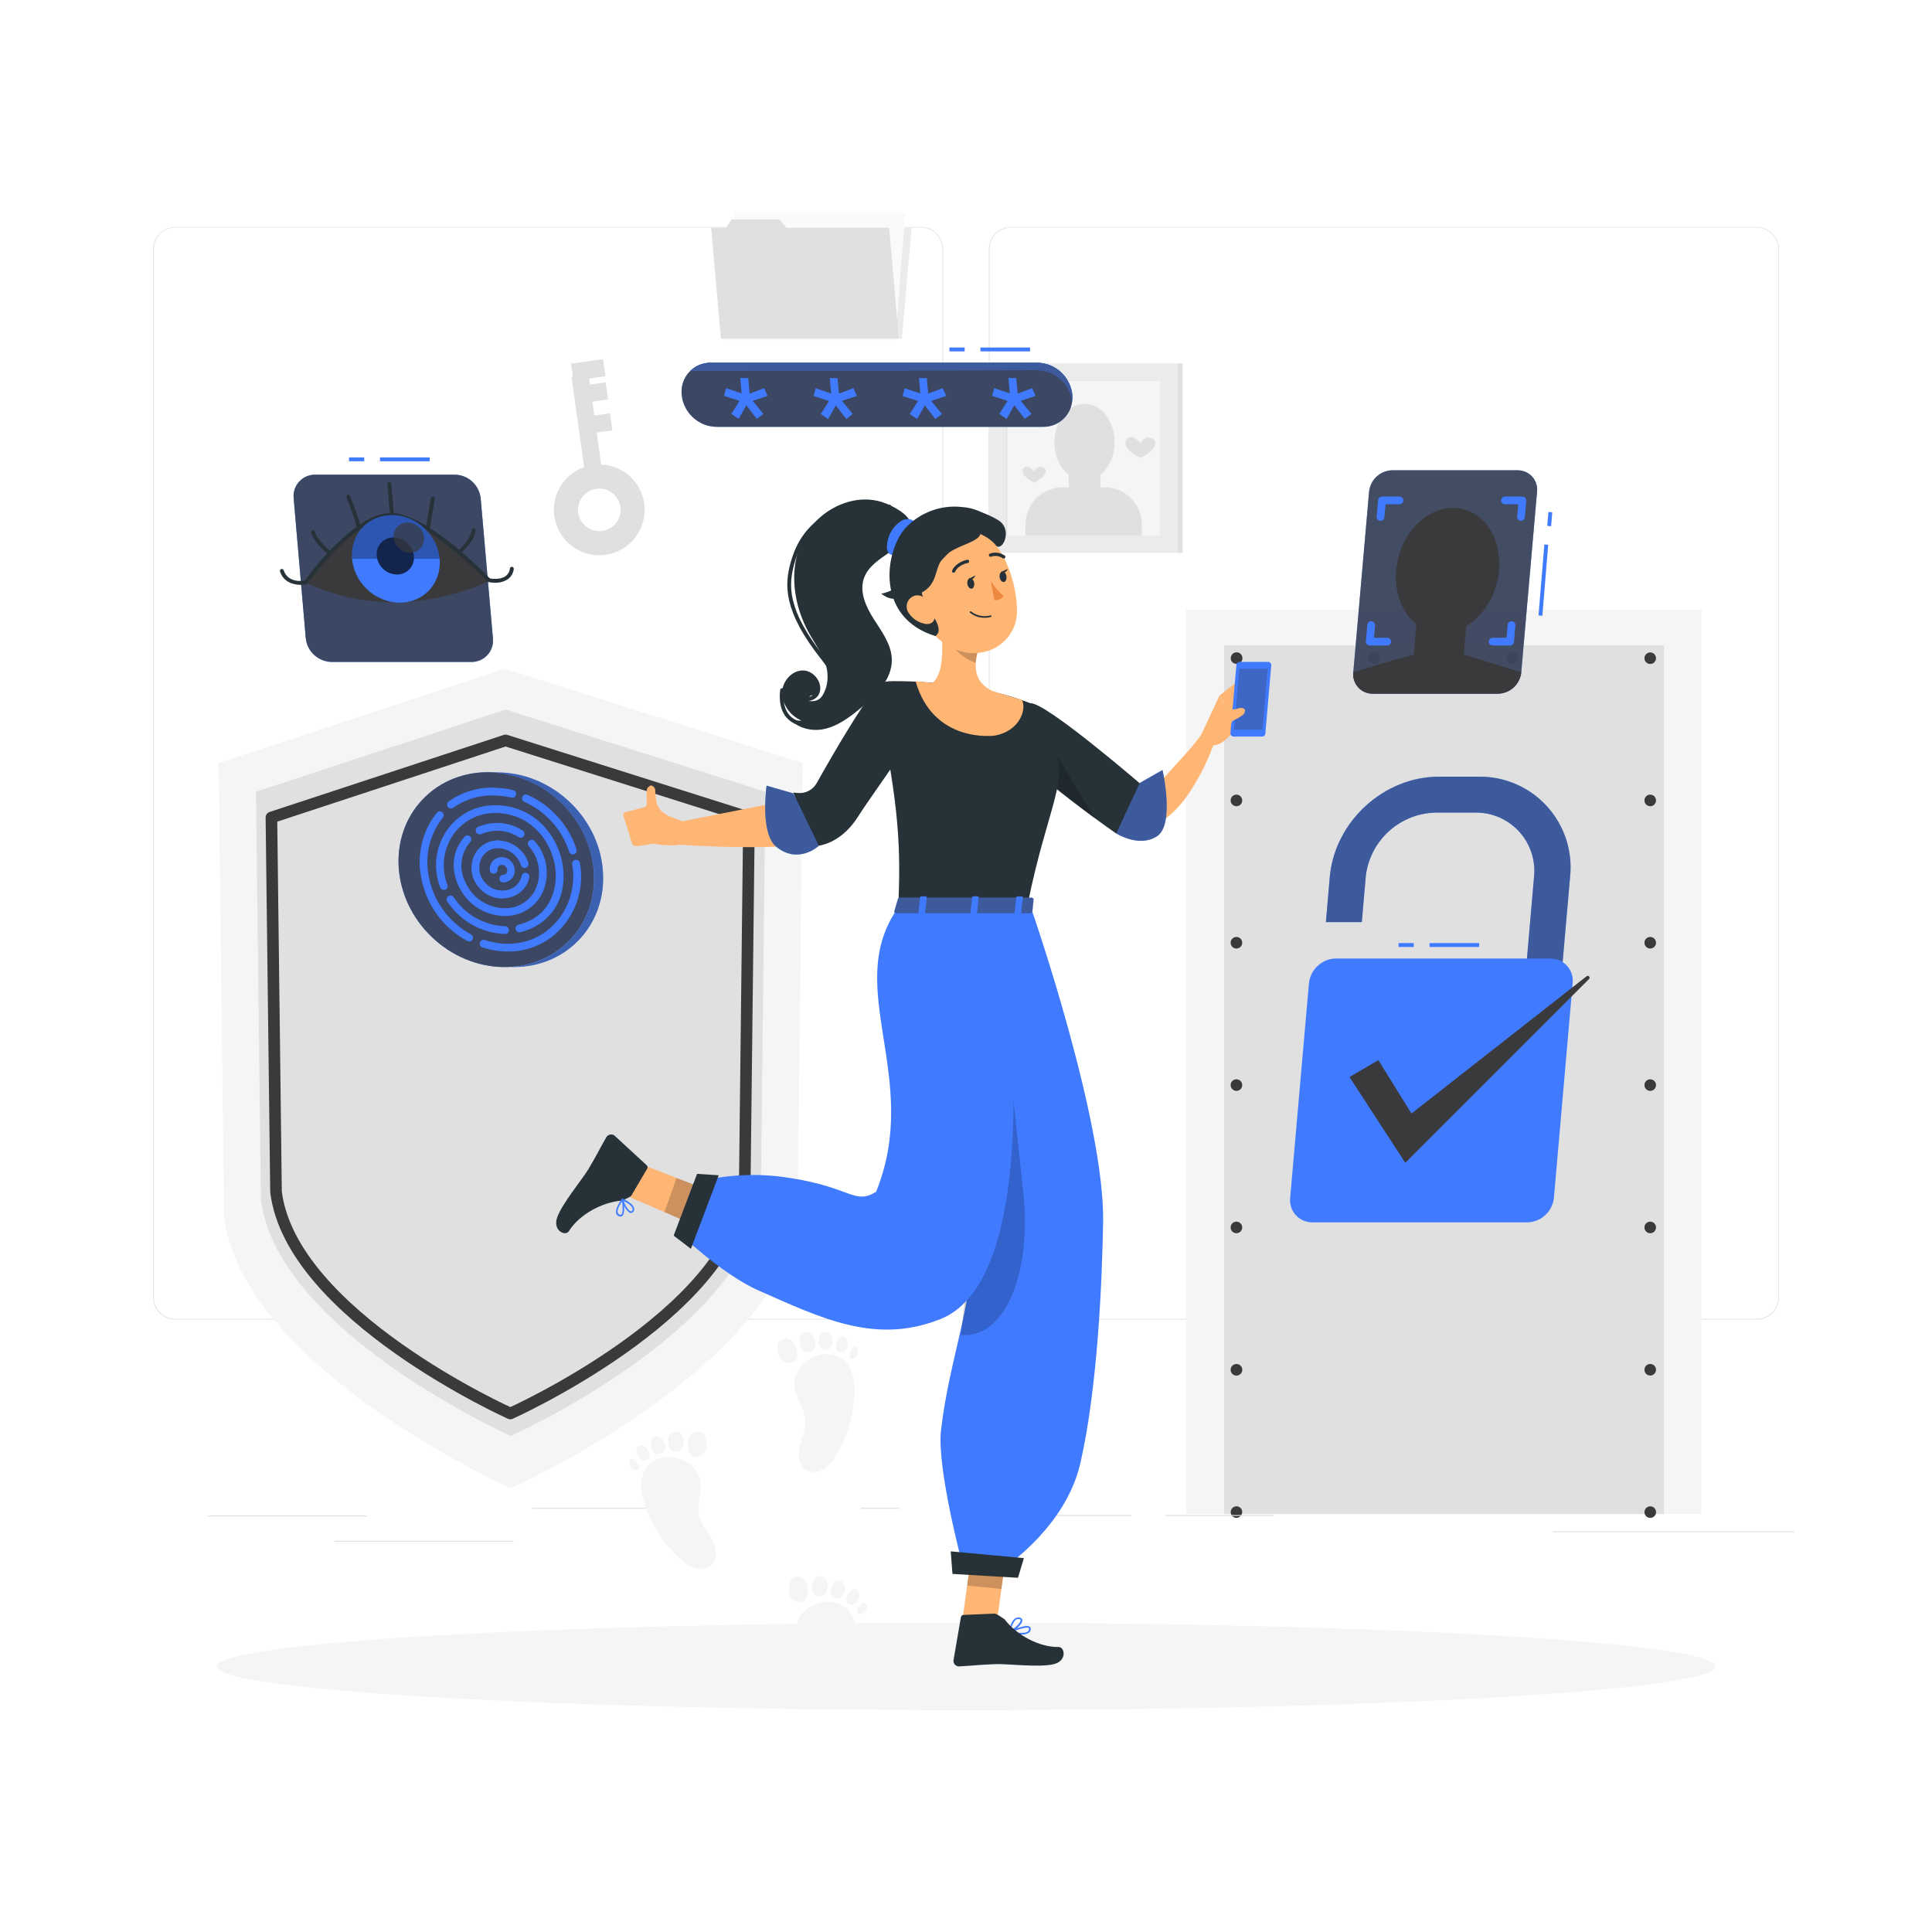 <svg width="500" height="500" viewBox="0 0 500 500" fill="none" xmlns="http://www.w3.org/2000/svg">
<path d="M238.402 341.53H45.312C43.798 341.527 42.347 340.925 41.277 339.855C40.207 338.784 39.604 337.334 39.602 335.82V64.39C39.617 62.885 40.226 61.447 41.294 60.388C42.363 59.328 43.807 58.733 45.312 58.73H238.402C239.914 58.733 241.364 59.335 242.433 60.406C243.501 61.477 244.102 62.927 244.102 64.44V335.82C244.102 337.333 243.501 338.783 242.433 339.854C241.364 340.925 239.914 341.527 238.402 341.53ZM45.312 58.93C43.864 58.933 42.477 59.509 41.454 60.532C40.43 61.556 39.854 62.943 39.852 64.39V335.82C39.854 337.267 40.43 338.654 41.454 339.678C42.477 340.701 43.864 341.277 45.312 341.28H238.402C239.848 341.277 241.234 340.701 242.256 339.677C243.278 338.654 243.852 337.266 243.852 335.82V64.39C243.852 62.944 243.278 61.556 242.256 60.533C241.234 59.509 239.848 58.933 238.402 58.93H45.312Z" fill="#E6E6E6"/>
<path d="M454.698 341.53H261.598C260.086 341.527 258.636 340.925 257.567 339.854C256.499 338.783 255.898 337.333 255.898 335.82V64.39C255.912 62.886 256.518 61.448 257.585 60.388C258.652 59.328 260.094 58.733 261.598 58.73H454.698C456.202 58.733 457.645 59.328 458.712 60.388C459.779 61.448 460.385 62.886 460.398 64.39V335.82C460.398 337.333 459.798 338.783 458.73 339.854C457.661 340.925 456.211 341.527 454.698 341.53ZM261.598 58.93C260.152 58.933 258.766 59.509 257.744 60.533C256.722 61.556 256.148 62.944 256.148 64.39V335.82C256.148 337.266 256.722 338.654 257.744 339.677C258.766 340.701 260.152 341.277 261.598 341.28H454.698C456.147 341.277 457.535 340.702 458.56 339.678C459.585 338.655 460.163 337.268 460.168 335.82V64.39C460.163 62.942 459.585 61.555 458.56 60.532C457.535 59.508 456.147 58.933 454.698 58.93H261.598Z" fill="#E6E6E6"/>
<path d="M207.754 197.46L206.384 315C201.544 354.11 132.214 385.16 132.214 385.16C132.214 385.16 62.874 354.14 58.004 315L56.594 197.46L130.694 173.07L207.754 197.46Z" fill="#F5F5F5"/>
<path d="M198.08 204.9L196.89 310.44C192.67 344.55 132.2 371.63 132.2 371.63C132.2 371.63 71.73 344.55 67.52 310.44L66.25 204.9L130.88 183.63L198.08 204.9Z" fill="#E0E0E0"/>
<path d="M193.842 211.56L192.722 308.45C188.722 340.45 132.072 365.81 132.072 365.81C132.072 365.81 75.382 340.42 71.432 308.45L70.242 211.56L130.832 191.62L193.842 211.56Z" stroke="#3A3A3C" stroke-width="3" stroke-linecap="round" stroke-linejoin="round"/>
<path d="M440.325 157.79H306.945V391.83H440.325V157.79Z" fill="#F5F5F5"/>
<path d="M430.655 166.99H316.805V391.83H430.655V166.99Z" fill="#E0E0E0"/>
<path d="M320 392.83C319.8 392.831 319.603 392.79 319.42 392.71C319.239 392.638 319.076 392.529 318.94 392.39C318.795 392.253 318.682 392.086 318.61 391.9C318.538 391.718 318.501 391.525 318.5 391.33C318.5 391.108 318.55 390.89 318.644 390.69C318.739 390.49 318.877 390.313 319.048 390.172C319.219 390.032 319.419 389.931 319.634 389.877C319.849 389.823 320.073 389.817 320.29 389.86L320.57 389.94L320.83 390.08C320.911 390.138 320.988 390.201 321.06 390.27C321.131 390.337 321.192 390.415 321.24 390.5C321.298 390.58 321.345 390.667 321.38 390.76C321.42 390.85 321.451 390.943 321.47 391.04C321.48 391.136 321.48 391.233 321.47 391.33C321.471 391.526 321.43 391.72 321.35 391.9C321.278 392.083 321.169 392.25 321.03 392.39C320.755 392.662 320.387 392.82 320 392.83Z" fill="#3A3A3C"/>
<path d="M318.484 354.49C318.486 354.292 318.526 354.096 318.603 353.914C318.681 353.732 318.793 353.567 318.934 353.429C319.076 353.29 319.243 353.181 319.427 353.107C319.61 353.034 319.807 352.997 320.004 353C320.402 353 320.784 353.158 321.065 353.439C321.346 353.721 321.504 354.102 321.504 354.5C321.504 354.898 321.346 355.279 321.065 355.561C320.784 355.842 320.402 356 320.004 356C319.805 356.003 319.607 355.965 319.422 355.891C319.237 355.816 319.069 355.705 318.927 355.564C318.786 355.424 318.674 355.256 318.598 355.072C318.522 354.887 318.483 354.689 318.484 354.49ZM318.484 317.66C318.484 317.262 318.642 316.881 318.924 316.599C319.205 316.318 319.587 316.16 319.984 316.16C320.382 316.16 320.764 316.318 321.045 316.599C321.326 316.881 321.484 317.262 321.484 317.66C321.484 318.058 321.326 318.439 321.045 318.721C320.764 319.002 320.382 319.16 319.984 319.16C319.587 319.16 319.205 319.002 318.924 318.721C318.642 318.439 318.484 318.058 318.484 317.66ZM318.484 280.82C318.484 280.422 318.642 280.041 318.924 279.759C319.205 279.478 319.587 279.32 319.984 279.32C320.382 279.32 320.764 279.478 321.045 279.759C321.326 280.041 321.484 280.422 321.484 280.82C321.484 281.218 321.326 281.599 321.045 281.881C320.764 282.162 320.382 282.32 319.984 282.32C319.787 282.32 319.592 282.281 319.41 282.206C319.228 282.13 319.063 282.02 318.924 281.881C318.784 281.741 318.674 281.576 318.599 281.394C318.523 281.212 318.484 281.017 318.484 280.82ZM318.484 243.98C318.484 243.582 318.642 243.201 318.924 242.919C319.205 242.638 319.587 242.48 319.984 242.48C320.382 242.48 320.764 242.638 321.045 242.919C321.326 243.201 321.484 243.582 321.484 243.98C321.484 244.378 321.326 244.759 321.045 245.041C320.764 245.322 320.382 245.48 319.984 245.48C319.59 245.48 319.211 245.325 318.931 245.048C318.65 244.771 318.49 244.394 318.484 244V243.98ZM318.484 207.15C318.484 206.752 318.642 206.371 318.924 206.089C319.205 205.808 319.587 205.65 319.984 205.65C320.382 205.65 320.764 205.808 321.045 206.089C321.326 206.371 321.484 206.752 321.484 207.15C321.484 207.548 321.326 207.929 321.045 208.211C320.764 208.492 320.382 208.65 319.984 208.65C319.787 208.65 319.592 208.611 319.41 208.536C319.228 208.46 319.063 208.35 318.924 208.211C318.784 208.071 318.674 207.906 318.599 207.724C318.523 207.542 318.484 207.347 318.484 207.15Z" fill="#3A3A3C"/>
<path d="M320.001 171.81C319.804 171.811 319.609 171.772 319.427 171.697C319.245 171.621 319.08 171.51 318.941 171.37C318.867 171.303 318.803 171.225 318.751 171.14C318.699 171.06 318.652 170.977 318.611 170.89C318.57 170.798 318.543 170.7 318.531 170.6C318.521 170.504 318.521 170.406 318.531 170.31C318.534 169.913 318.692 169.532 318.971 169.25C319.038 169.179 319.111 169.115 319.191 169.06C319.273 169.007 319.36 168.963 319.451 168.93C319.541 168.891 319.635 168.861 319.731 168.84C319.926 168.8 320.127 168.8 320.321 168.84C320.417 168.861 320.511 168.891 320.601 168.93C320.693 168.963 320.78 169.007 320.861 169.06C320.942 169.118 321.019 169.181 321.091 169.25C321.371 169.532 321.529 169.913 321.531 170.31C321.542 170.406 321.542 170.504 321.531 170.6C321.51 170.699 321.48 170.796 321.441 170.89C321.404 170.978 321.357 171.062 321.301 171.14C321.253 171.225 321.192 171.303 321.121 171.37C320.974 171.516 320.799 171.63 320.607 171.706C320.414 171.781 320.208 171.817 320.001 171.81Z" fill="#3A3A3C"/>
<path d="M389.88 170.31C389.88 169.912 390.038 169.531 390.319 169.249C390.6 168.968 390.982 168.81 391.38 168.81C391.778 168.81 392.159 168.968 392.44 169.249C392.722 169.531 392.88 169.912 392.88 170.31C392.88 170.708 392.722 171.089 392.44 171.371C392.159 171.652 391.778 171.81 391.38 171.81C390.982 171.81 390.6 171.652 390.319 171.371C390.038 171.089 389.88 170.708 389.88 170.31ZM354.18 170.31C354.18 169.912 354.338 169.531 354.619 169.249C354.9 168.968 355.282 168.81 355.68 168.81C356.078 168.81 356.459 168.968 356.74 169.249C357.022 169.531 357.18 169.912 357.18 170.31C357.18 170.708 357.022 171.089 356.74 171.371C356.459 171.652 356.078 171.81 355.68 171.81C355.282 171.81 354.9 171.652 354.619 171.371C354.338 171.089 354.18 170.708 354.18 170.31Z" fill="#3A3A3C"/>
<path d="M427.078 171.81C426.982 171.82 426.885 171.82 426.788 171.81L426.508 171.73L426.248 171.59C426.167 171.532 426.09 171.469 426.018 171.4C425.737 171.119 425.578 170.738 425.578 170.34C425.581 169.943 425.739 169.562 426.018 169.28C426.088 169.212 426.165 169.151 426.248 169.1C426.327 169.04 426.415 168.993 426.508 168.96C426.598 168.92 426.692 168.89 426.788 168.87C426.983 168.83 427.183 168.83 427.378 168.87L427.658 168.96C427.748 168.993 427.833 169.04 427.908 169.1C427.993 169.149 428.071 169.209 428.138 169.28C428.418 169.562 428.576 169.943 428.578 170.34C428.578 170.738 428.42 171.119 428.138 171.4C428.068 171.471 427.991 171.535 427.908 171.59C427.828 171.643 427.745 171.69 427.658 171.73L427.378 171.81C427.278 171.82 427.178 171.82 427.078 171.81Z" fill="#3A3A3C"/>
<path d="M425.578 354.49C425.578 354.092 425.736 353.711 426.017 353.429C426.299 353.148 426.68 352.99 427.078 352.99C427.476 352.99 427.857 353.148 428.139 353.429C428.42 353.711 428.578 354.092 428.578 354.49C428.578 354.888 428.42 355.269 428.139 355.551C427.857 355.832 427.476 355.99 427.078 355.99C426.68 355.99 426.299 355.832 426.017 355.551C425.736 355.269 425.578 354.888 425.578 354.49ZM425.578 317.66C425.578 317.262 425.736 316.881 426.017 316.599C426.299 316.318 426.68 316.16 427.078 316.16C427.476 316.16 427.857 316.318 428.139 316.599C428.42 316.881 428.578 317.262 428.578 317.66C428.578 318.058 428.42 318.439 428.139 318.721C427.857 319.002 427.476 319.16 427.078 319.16C426.68 319.16 426.299 319.002 426.017 318.721C425.736 318.439 425.578 318.058 425.578 317.66ZM425.578 280.82C425.578 280.422 425.736 280.041 426.017 279.759C426.299 279.478 426.68 279.32 427.078 279.32C427.476 279.32 427.857 279.478 428.139 279.759C428.42 280.041 428.578 280.422 428.578 280.82C428.578 281.218 428.42 281.599 428.139 281.881C427.857 282.162 427.476 282.32 427.078 282.32C426.881 282.32 426.686 282.281 426.504 282.206C426.322 282.13 426.157 282.02 426.017 281.881C425.878 281.741 425.768 281.576 425.692 281.394C425.617 281.212 425.578 281.017 425.578 280.82ZM425.578 243.98C425.578 243.582 425.736 243.201 426.017 242.919C426.299 242.638 426.68 242.48 427.078 242.48C427.476 242.48 427.857 242.638 428.139 242.919C428.42 243.201 428.578 243.582 428.578 243.98C428.578 244.378 428.42 244.759 428.139 245.041C427.857 245.322 427.476 245.48 427.078 245.48C426.684 245.48 426.305 245.325 426.024 245.048C425.744 244.771 425.583 244.394 425.578 244V243.98ZM425.578 207.15C425.578 206.752 425.736 206.371 426.017 206.089C426.299 205.808 426.68 205.65 427.078 205.65C427.476 205.65 427.857 205.808 428.139 206.089C428.42 206.371 428.578 206.752 428.578 207.15C428.578 207.548 428.42 207.929 428.139 208.211C427.857 208.492 427.476 208.65 427.078 208.65C426.881 208.65 426.686 208.611 426.504 208.536C426.322 208.46 426.157 208.35 426.017 208.211C425.878 208.071 425.768 207.906 425.692 207.724C425.617 207.542 425.578 207.347 425.578 207.15Z" fill="#3A3A3C"/>
<path d="M427.085 392.83C426.788 392.83 426.498 392.742 426.252 392.577C426.006 392.412 425.813 392.178 425.7 391.904C425.587 391.63 425.557 391.329 425.615 391.038C425.672 390.747 425.815 390.48 426.025 390.27C426.097 390.201 426.174 390.138 426.255 390.08L426.515 389.94L426.795 389.86C426.989 389.82 427.19 389.82 427.385 389.86L427.665 389.94C427.751 389.981 427.835 390.027 427.915 390.08C427.998 390.135 428.075 390.199 428.145 390.27C428.426 390.551 428.584 390.932 428.585 391.33C428.587 391.527 428.549 391.723 428.473 391.905C428.398 392.087 428.286 392.252 428.145 392.39C427.864 392.671 427.482 392.83 427.085 392.83Z" fill="#3A3A3C"/>
<path d="M94.999 392.21H53.789V392.46H94.999V392.21Z" fill="#E0E0E0"/>
<path d="M179.002 390.21H137.672V390.46H179.002V390.21Z" fill="#E0E0E0"/>
<path d="M232.781 390.21H222.781V390.46H232.781V390.21Z" fill="#E0E0E0"/>
<path d="M132.828 398.75H86.578V399H132.828V398.75Z" fill="#E0E0E0"/>
<path d="M292.803 392.08H271.203V392.33H292.803V392.08Z" fill="#E0E0E0"/>
<path d="M329.633 392.08H301.703V392.33H329.633V392.08Z" fill="#E0E0E0"/>
<path d="M464.331 396.31H401.891V396.56H464.331V396.31Z" fill="#E0E0E0"/>
<path d="M233.414 87.65H187.344L189.864 58.94H235.924L233.414 87.65Z" fill="#EBEBEB"/>
<path d="M234.343 55.04L233.083 70.03L231.823 88.05H187.523L190.043 55.04H234.343Z" fill="#FAFAFA"/>
<path d="M230.109 58.94L232.619 87.65H186.559L184.039 58.94H187.959L189.319 56.78H201.729L203.509 58.94H230.109Z" fill="#E0E0E0"/>
<path d="M304.809 94.06H255.789V143.08H304.809V94.06Z" fill="#EBEBEB"/>
<path d="M306.062 94.06H304.812V143.08H306.062V94.06Z" fill="#E0E0E0"/>
<path d="M300.272 98.6H260.312V138.56H300.272V98.6Z" fill="#F5F5F5"/>
<path d="M260.69 98.6H260.32V138.56H260.69V98.6Z" fill="#E0E0E0"/>
<path d="M280.673 124.35C284.975 124.35 288.463 119.909 288.463 114.43C288.463 108.952 284.975 104.51 280.673 104.51C276.371 104.51 272.883 108.952 272.883 114.43C272.883 119.909 276.371 124.35 280.673 124.35Z" fill="#E0E0E0"/>
<path d="M276.603 129.37H284.812V121.16H276.603V129.37Z" fill="#E0E0E0"/>
<path d="M295.468 138.56H265.388V135.76C265.388 133.203 266.403 130.751 268.211 128.944C270.019 127.136 272.471 126.12 275.028 126.12H285.868C288.424 126.12 290.876 127.136 292.684 128.944C294.492 130.751 295.508 133.203 295.508 135.76V138.56H295.468Z" fill="#E0E0E0"/>
<path d="M264.641 121.88C264.641 123.51 267.641 124.88 267.641 124.88C267.641 124.88 270.641 123.55 270.641 121.88C270.641 121.1 269.561 120.66 268.851 120.88C268.579 120.975 268.328 121.123 268.114 121.315C267.899 121.507 267.725 121.74 267.601 122C267.218 121.484 266.713 121.072 266.131 120.8C265.96 120.74 265.778 120.723 265.599 120.749C265.42 120.775 265.25 120.844 265.103 120.95C264.957 121.057 264.838 121.197 264.758 121.359C264.677 121.52 264.637 121.699 264.641 121.88Z" fill="#E0E0E0"/>
<path d="M291.258 114.59C291.258 116.74 295.148 118.48 295.148 118.48C295.148 118.48 299.038 116.74 299.038 114.59C299.038 113.59 297.598 113 296.688 113.26C296.002 113.534 295.45 114.065 295.148 114.74C294.641 114.066 293.979 113.524 293.218 113.16C292.993 113.08 292.752 113.057 292.515 113.091C292.279 113.126 292.054 113.217 291.861 113.358C291.668 113.499 291.513 113.685 291.407 113.899C291.302 114.114 291.251 114.351 291.258 114.59Z" fill="#E0E0E0"/>
<path d="M205.711 359.32C206.171 362.21 208.261 364.7 208.421 367.62C208.551 369.91 207.481 372.06 206.951 374.29C206.421 376.52 206.681 379.29 208.631 380.47C209.341 380.831 210.134 380.996 210.928 380.948C211.722 380.901 212.49 380.643 213.151 380.2C214.457 379.296 215.536 378.102 216.301 376.71C219.369 371.752 221.044 366.059 221.151 360.23C221.151 357.78 220.901 355.18 219.461 353.23C215.001 347 204.571 352.12 205.711 359.32Z" fill="#F5F5F5"/>
<path d="M201.998 351.67C202.428 352.14 202.988 352.471 203.608 352.62C203.982 352.742 204.382 352.766 204.768 352.691C205.155 352.616 205.516 352.444 205.818 352.19C206.047 351.895 206.211 351.554 206.297 351.19C206.383 350.826 206.39 350.447 206.318 350.08C206.256 349.159 205.941 348.273 205.408 347.52C205.139 347.149 204.784 346.85 204.372 346.649C203.96 346.448 203.505 346.353 203.048 346.37C202.591 346.408 202.161 346.601 201.829 346.918C201.498 347.235 201.286 347.656 201.228 348.11C201.116 349.348 201.385 350.589 201.998 351.67Z" fill="#F5F5F5"/>
<path d="M210.314 345.66C210.11 345.344 209.817 345.094 209.472 344.943C209.127 344.792 208.745 344.746 208.374 344.81C208.007 344.892 207.673 345.083 207.416 345.358C207.159 345.632 206.991 345.978 206.934 346.35C206.918 346.593 206.918 346.837 206.934 347.08C206.938 347.473 206.981 347.865 207.064 348.25C207.148 348.621 207.323 348.964 207.574 349.25C207.917 349.584 208.353 349.807 208.824 349.89C209.116 349.96 209.42 349.958 209.71 349.885C210.001 349.812 210.27 349.669 210.494 349.47C210.693 349.228 210.841 348.948 210.931 348.647C211.02 348.347 211.048 348.031 211.014 347.72C210.991 346.979 210.747 346.261 210.314 345.66Z" fill="#F5F5F5"/>
<path d="M214.943 345.41C214.78 345.108 214.513 344.875 214.191 344.754C213.87 344.633 213.516 344.631 213.193 344.75C212.879 344.881 212.601 345.087 212.385 345.35C212.169 345.613 212.021 345.926 211.953 346.26C211.953 346.48 211.893 346.7 211.883 346.92C211.877 347.284 211.918 347.646 212.003 348C212.075 348.348 212.258 348.664 212.523 348.9C212.807 349.137 213.155 349.284 213.523 349.32C213.763 349.349 214.006 349.326 214.236 349.252C214.466 349.177 214.676 349.054 214.853 348.89C215.242 348.448 215.456 347.879 215.453 347.29C215.497 346.624 215.318 345.962 214.943 345.41Z" fill="#F5F5F5"/>
<path d="M219.072 346.37C218.582 345.64 218.072 345.59 217.512 345.9C217.014 346.264 216.66 346.791 216.512 347.39C216.456 347.583 216.416 347.78 216.392 347.98C216.338 348.311 216.338 348.649 216.392 348.98C216.457 349.3 216.644 349.583 216.912 349.77C217.16 349.924 217.451 349.995 217.742 349.97C218.12 349.936 218.475 349.769 218.742 349.5C219.11 349.105 219.344 348.605 219.412 348.07C219.514 347.481 219.392 346.875 219.072 346.37Z" fill="#F5F5F5"/>
<path d="M219.885 350.42C219.83 350.657 219.83 350.903 219.885 351.14C219.905 351.262 219.955 351.376 220.03 351.474C220.105 351.572 220.203 351.649 220.315 351.7C220.519 351.747 220.733 351.732 220.928 351.657C221.124 351.582 221.293 351.451 221.415 351.28C221.71 350.978 221.927 350.607 222.045 350.2C222.103 349.997 222.12 349.785 222.094 349.575C222.068 349.365 222.001 349.163 221.895 348.98C221.005 347.53 220.005 349.7 219.885 350.42Z" fill="#F5F5F5"/>
<path d="M220.69 426.11C221.36 423.75 221.75 421.16 220.86 418.87C218.11 411.74 206.75 414.01 206 421.27L220.69 426.11Z" fill="#F5F5F5"/>
<path d="M204.422 412.93C204.719 413.495 205.179 413.959 205.742 414.26C206.072 414.473 206.45 414.599 206.842 414.625C207.234 414.652 207.626 414.577 207.982 414.41C208.274 414.18 208.514 413.891 208.686 413.562C208.859 413.233 208.959 412.871 208.982 412.5C209.158 411.597 209.082 410.662 208.762 409.8C208.596 409.37 208.327 408.987 207.978 408.685C207.629 408.383 207.211 408.172 206.762 408.07C206.312 407.99 205.848 408.067 205.448 408.287C205.048 408.507 204.735 408.857 204.562 409.28C204.148 410.455 204.099 411.727 204.422 412.93Z" fill="#F5F5F5"/>
<path d="M214.003 409.24C213.884 408.883 213.664 408.567 213.369 408.333C213.075 408.099 212.718 407.955 212.343 407.92C211.967 407.907 211.596 408.007 211.277 408.207C210.958 408.406 210.706 408.696 210.553 409.04C210.465 409.268 210.391 409.502 210.333 409.74C210.232 410.119 210.172 410.508 210.153 410.9C210.128 411.29 210.207 411.68 210.383 412.03C210.62 412.43 210.967 412.752 211.383 412.96C211.646 413.1 211.94 413.173 212.238 413.173C212.536 413.173 212.83 413.1 213.093 412.96C213.355 412.782 213.579 412.553 213.751 412.287C213.923 412.02 214.039 411.722 214.093 411.41C214.272 410.693 214.241 409.94 214.003 409.24Z" fill="#F5F5F5"/>
<path d="M218.501 410.19C218.42 409.861 218.225 409.571 217.95 409.371C217.676 409.172 217.34 409.076 217.001 409.1C216.663 409.148 216.342 409.278 216.065 409.479C215.788 409.679 215.563 409.944 215.411 410.25C215.321 410.449 215.241 410.653 215.171 410.86C215.059 411.199 214.992 411.553 214.971 411.91C214.952 412.262 215.042 412.612 215.231 412.91C215.453 413.223 215.768 413.457 216.131 413.58C216.356 413.671 216.598 413.711 216.84 413.697C217.082 413.683 217.318 413.616 217.531 413.5C218.022 413.178 218.378 412.687 218.531 412.12C218.734 411.491 218.724 410.812 218.501 410.19Z" fill="#F5F5F5"/>
<path d="M222.244 412.18C221.964 411.34 221.434 411.18 220.864 411.32C220.282 411.537 219.794 411.951 219.484 412.49C219.384 412.665 219.294 412.845 219.214 413.03C219.092 413.33 219.018 413.647 218.994 413.97C218.975 414.293 219.079 414.61 219.284 414.86C219.483 415.075 219.746 415.219 220.034 415.27C220.409 415.343 220.797 415.275 221.124 415.08C221.575 414.79 221.925 414.367 222.124 413.87C222.369 413.34 222.411 412.739 222.244 412.18Z" fill="#F5F5F5"/>
<path d="M222.002 416.3C221.879 416.51 221.807 416.747 221.792 416.99C221.782 417.112 221.801 417.234 221.848 417.347C221.895 417.46 221.968 417.561 222.062 417.64C222.247 417.738 222.457 417.778 222.665 417.757C222.873 417.736 223.07 417.653 223.232 417.52C223.594 417.301 223.899 416.999 224.122 416.64C224.23 416.458 224.3 416.256 224.33 416.047C224.359 415.837 224.346 415.624 224.292 415.42C223.772 413.79 222.322 415.65 222.002 416.3Z" fill="#F5F5F5"/>
<path d="M181.272 383.66C181.642 386.57 180.272 389.54 180.972 392.39C181.482 394.62 183.112 396.39 184.232 398.39C185.352 400.39 185.882 403.11 184.322 404.79C183.743 405.335 183.029 405.714 182.253 405.89C181.478 406.066 180.67 406.031 179.912 405.79C178.407 405.274 177.039 404.423 175.912 403.3C171.593 399.386 168.408 394.38 166.692 388.81C165.972 386.46 165.532 383.89 166.372 381.58C169.002 374.39 180.382 376.43 181.272 383.66Z" fill="#F5F5F5"/>
<path d="M182.679 375.3C182.398 375.869 181.952 376.339 181.399 376.65C181.075 376.873 180.698 377.009 180.306 377.044C179.913 377.079 179.518 377.012 179.159 376.85C178.855 376.631 178.601 376.349 178.417 376.023C178.232 375.696 178.12 375.334 178.089 374.96C177.896 374.059 177.952 373.122 178.249 372.25C178.411 371.814 178.679 371.425 179.028 371.118C179.377 370.811 179.796 370.595 180.249 370.49C180.698 370.399 181.164 370.465 181.569 370.676C181.975 370.887 182.296 371.231 182.479 371.65C182.759 372.58 183.109 374.39 182.679 375.3Z" fill="#F5F5F5"/>
<path d="M173.068 371.81C173.178 371.45 173.391 371.129 173.681 370.887C173.97 370.646 174.324 370.494 174.698 370.45C175.074 370.431 175.447 370.524 175.77 370.719C176.092 370.913 176.349 371.199 176.508 371.54C176.605 371.764 176.685 371.995 176.748 372.23C176.856 372.605 176.923 372.991 176.948 373.38C176.984 373.772 176.912 374.167 176.738 374.52C176.516 374.949 176.167 375.298 175.738 375.52C175.481 375.671 175.19 375.757 174.892 375.769C174.594 375.781 174.297 375.72 174.028 375.59C173.767 375.413 173.544 375.186 173.372 374.921C173.201 374.657 173.084 374.361 173.028 374.05C172.811 373.317 172.825 372.535 173.068 371.81Z" fill="#F5F5F5"/>
<path d="M168.553 372.85C168.626 372.514 168.819 372.216 169.094 372.011C169.37 371.805 169.71 371.705 170.053 371.73C170.391 371.772 170.714 371.894 170.994 372.088C171.275 372.281 171.504 372.539 171.663 372.84C171.759 373.038 171.842 373.242 171.913 373.45C172.035 373.789 172.113 374.142 172.143 374.5C172.163 374.851 172.076 375.2 171.893 375.5C171.68 375.817 171.372 376.059 171.013 376.19C170.79 376.287 170.549 376.332 170.307 376.323C170.065 376.315 169.828 376.252 169.613 376.14C169.124 375.825 168.768 375.341 168.613 374.78C168.381 374.161 168.36 373.483 168.553 372.85Z" fill="#F5F5F5"/>
<path d="M164.853 374.92C165.123 374.08 165.643 373.92 166.223 374.03C166.81 374.237 167.306 374.644 167.623 375.18C167.728 375.35 167.822 375.527 167.903 375.71C168.038 376.003 168.119 376.318 168.143 376.64C168.175 376.964 168.078 377.287 167.873 377.54C167.68 377.758 167.42 377.905 167.133 377.96C166.759 378.042 166.368 377.985 166.033 377.8C165.569 377.521 165.202 377.105 164.983 376.61C164.737 376.081 164.691 375.48 164.853 374.92Z" fill="#F5F5F5"/>
<path d="M165.194 379C165.318 379.211 165.396 379.446 165.424 379.69C165.435 379.813 165.417 379.936 165.372 380.051C165.327 380.165 165.256 380.268 165.164 380.35C164.979 380.449 164.769 380.492 164.559 380.474C164.35 380.456 164.15 380.379 163.984 380.25C163.618 380.042 163.309 379.746 163.084 379.39C162.97 379.21 162.895 379.009 162.862 378.8C162.83 378.59 162.84 378.375 162.894 378.17C163.364 376.56 164.854 378.39 165.194 379Z" fill="#F5F5F5"/>
<path d="M156.73 143.59C154.428 143.914 152.083 143.548 149.989 142.538C147.896 141.528 146.149 139.921 144.97 137.918C143.79 135.916 143.231 133.609 143.363 131.288C143.494 128.968 144.311 126.739 145.71 124.883C147.109 123.027 149.026 121.628 151.22 120.861C153.414 120.095 155.786 119.997 158.036 120.579C160.286 121.161 162.313 122.397 163.86 124.131C165.408 125.865 166.406 128.019 166.73 130.32C167.158 133.405 166.345 136.534 164.471 139.021C162.597 141.508 159.813 143.151 156.73 143.59ZM154.35 126.49C153.27 126.639 152.258 127.105 151.443 127.829C150.628 128.552 150.046 129.502 149.771 130.556C149.495 131.611 149.539 132.724 149.896 133.754C150.253 134.783 150.908 135.684 151.777 136.342C152.646 137 153.691 137.385 154.779 137.449C155.867 137.513 156.95 137.253 157.89 136.701C158.83 136.15 159.586 135.332 160.061 134.351C160.536 133.37 160.71 132.27 160.56 131.19C160.356 129.745 159.588 128.439 158.425 127.558C157.261 126.678 155.796 126.293 154.35 126.49Z" fill="#E0E0E0"/>
<path d="M152.323 96.903L147.906 97.52L151.874 125.934L156.291 125.317L152.323 96.903Z" fill="#E0E0E0"/>
<path d="M156.06 92.948L147.773 94.12L148.398 98.535L156.684 97.364L156.06 92.948Z" fill="#E0E0E0"/>
<path d="M156.748 98.955L148.953 100.042L149.569 104.46L157.364 103.373L156.748 98.955Z" fill="#E0E0E0"/>
<path d="M157.882 106.963L151.078 107.912L151.694 112.329L158.498 111.38L157.882 106.963Z" fill="#E0E0E0"/>
<path d="M249.999 442.59C357.082 442.59 443.889 437.522 443.889 431.27C443.889 425.018 357.082 419.95 249.999 419.95C142.917 419.95 56.109 425.018 56.109 431.27C56.109 437.522 142.917 442.59 249.999 442.59Z" fill="#F5F5F5"/>
<path d="M147.474 243.276C156.693 233.646 155.648 217.683 145.14 207.624C134.632 197.564 118.639 197.217 109.42 206.847C100.2 216.478 101.245 232.44 111.754 242.5C122.262 252.559 138.254 252.907 147.474 243.276Z" fill="#407BFF"/>
<g opacity="0.8">
<path d="M147.474 243.276C156.693 233.646 155.648 217.683 145.14 207.624C134.632 197.564 118.639 197.217 109.42 206.847C100.2 216.478 101.245 232.44 111.754 242.5C122.262 252.559 138.254 252.907 147.474 243.276Z" fill="#3A3A3C"/>
</g>
<path d="M116.695 209.24C116.485 209.24 116.281 209.174 116.111 209.051C115.94 208.928 115.813 208.755 115.747 208.556C115.68 208.357 115.678 208.142 115.741 207.942C115.803 207.741 115.927 207.566 116.095 207.44C119.463 205.023 123.521 203.76 127.665 203.84C127.931 203.84 128.185 203.945 128.372 204.133C128.56 204.32 128.665 204.575 128.665 204.84C128.665 205.105 128.56 205.36 128.372 205.547C128.185 205.735 127.931 205.84 127.665 205.84C123.954 205.758 120.315 206.881 117.295 209.04C117.122 209.17 116.912 209.24 116.695 209.24Z" fill="#407BFF"/>
<path d="M121.427 243.64C121.263 243.639 121.102 243.598 120.957 243.52C117.893 241.881 115.233 239.577 113.174 236.778C111.115 233.978 109.709 230.753 109.057 227.34C108.422 224.387 108.451 221.33 109.143 218.389C109.835 215.449 111.172 212.7 113.057 210.34C113.227 210.136 113.471 210.007 113.735 209.983C114 209.958 114.263 210.04 114.467 210.21C114.672 210.38 114.8 210.623 114.824 210.888C114.849 211.152 114.767 211.416 114.597 211.62C112.894 213.756 111.688 216.244 111.067 218.905C110.446 221.565 110.426 224.33 111.007 227C111.606 230.12 112.894 233.068 114.776 235.628C116.658 238.189 119.088 240.297 121.887 241.8C122.083 241.905 122.238 242.073 122.327 242.276C122.417 242.479 122.436 242.707 122.383 242.922C122.329 243.138 122.205 243.329 122.03 243.466C121.855 243.604 121.639 243.679 121.417 243.68L121.427 243.64Z" fill="#407BFF"/>
<path d="M131.432 246.25C129.194 246.24 126.971 245.883 124.842 245.19C124.717 245.149 124.601 245.084 124.501 244.999C124.4 244.913 124.318 244.809 124.258 244.691C124.198 244.574 124.162 244.446 124.152 244.314C124.141 244.183 124.157 244.05 124.197 243.925C124.238 243.8 124.303 243.683 124.389 243.583C124.474 243.483 124.579 243.4 124.696 243.341C124.814 243.281 124.942 243.244 125.073 243.234C125.205 243.224 125.337 243.239 125.462 243.28C131.612 245.28 137.752 244.16 142.302 240.28C144.611 238.243 146.355 235.645 147.368 232.737C148.38 229.83 148.626 226.71 148.082 223.68C148.04 223.415 148.105 223.144 148.262 222.926C148.42 222.709 148.657 222.562 148.922 222.52C149.188 222.478 149.459 222.542 149.676 222.7C149.894 222.857 150.04 223.095 150.082 223.36C150.689 226.727 150.413 230.194 149.283 233.424C148.153 236.653 146.206 239.536 143.632 241.79C140.241 244.707 135.905 246.292 131.432 246.25Z" fill="#407BFF"/>
<path d="M148.25 221.12C148.038 221.119 147.832 221.051 147.661 220.925C147.49 220.799 147.364 220.622 147.3 220.42C146.381 217.58 144.875 214.966 142.88 212.745C140.885 210.524 138.446 208.748 135.72 207.53C135.476 207.424 135.285 207.225 135.187 206.978C135.089 206.73 135.094 206.454 135.2 206.21C135.306 205.966 135.505 205.774 135.753 205.677C136 205.579 136.276 205.584 136.52 205.69C139.505 207.024 142.176 208.971 144.36 211.403C146.545 213.836 148.194 216.7 149.2 219.81C149.282 220.062 149.261 220.336 149.141 220.573C149.021 220.809 148.812 220.988 148.56 221.07C148.46 221.101 148.355 221.117 148.25 221.12Z" fill="#407BFF"/>
<path d="M132.492 206.4C132.416 206.411 132.338 206.411 132.262 206.4C130.757 206.05 129.217 205.872 127.672 205.87C127.407 205.87 127.152 205.765 126.965 205.577C126.777 205.39 126.672 205.135 126.672 204.87C126.672 204.605 126.777 204.351 126.965 204.163C127.152 203.975 127.407 203.87 127.672 203.87C129.356 203.875 131.033 204.073 132.672 204.46C132.937 204.491 133.179 204.625 133.345 204.834C133.511 205.043 133.587 205.31 133.557 205.575C133.526 205.84 133.392 206.083 133.183 206.249C132.974 206.415 132.707 206.491 132.442 206.46L132.492 206.4Z" fill="#407BFF"/>
<path d="M114.855 230.29C114.651 230.291 114.451 230.229 114.283 230.113C114.115 229.996 113.987 229.832 113.915 229.64C112.978 227.22 112.648 224.608 112.955 222.031C113.262 219.454 114.196 216.992 115.675 214.86C117.074 212.84 118.947 211.195 121.13 210.069C123.313 208.942 125.739 208.369 128.195 208.4C128.461 208.4 128.715 208.505 128.902 208.693C129.09 208.881 129.195 209.135 129.195 209.4C129.195 209.665 129.09 209.92 128.902 210.107C128.715 210.295 128.461 210.4 128.195 210.4C126.061 210.375 123.953 210.872 122.055 211.848C120.157 212.824 118.526 214.25 117.305 216C116.008 217.878 115.192 220.045 114.929 222.312C114.665 224.579 114.963 226.875 115.795 229C115.886 229.248 115.875 229.522 115.764 229.762C115.654 230.002 115.453 230.188 115.205 230.28C115.09 230.303 114.972 230.306 114.855 230.29Z" fill="#407BFF"/>
<path d="M130.717 241.71C127.72 241.61 124.791 240.787 122.18 239.313C119.568 237.838 117.351 235.755 115.717 233.24C115.596 233.019 115.562 232.76 115.624 232.516C115.685 232.271 115.836 232.059 116.047 231.921C116.258 231.783 116.514 231.73 116.762 231.773C117.011 231.815 117.234 231.95 117.387 232.15C118.84 234.387 120.809 236.242 123.129 237.558C125.449 238.874 128.052 239.612 130.717 239.71C130.983 239.71 131.237 239.815 131.424 240.003C131.612 240.19 131.717 240.445 131.717 240.71C131.717 240.975 131.612 241.229 131.424 241.417C131.237 241.604 130.983 241.71 130.717 241.71Z" fill="#407BFF"/>
<path d="M134.454 241.28C134.226 241.287 134.002 241.215 133.82 241.076C133.638 240.938 133.509 240.742 133.454 240.52C133.391 240.263 133.432 239.991 133.569 239.764C133.706 239.537 133.927 239.374 134.184 239.31C142.294 237.31 144.394 230.2 143.724 224.74C142.854 217.62 137.234 210.41 128.164 210.4C127.899 210.4 127.644 210.295 127.457 210.107C127.269 209.919 127.164 209.665 127.164 209.4C127.164 209.135 127.269 208.88 127.457 208.693C127.644 208.505 127.899 208.4 128.164 208.4C138.394 208.4 144.734 216.5 145.714 224.5C146.714 232.75 142.384 239.33 134.664 241.25C134.595 241.267 134.525 241.277 134.454 241.28Z" fill="#407BFF"/>
<path d="M124.104 215.92C123.915 215.919 123.729 215.863 123.57 215.761C123.411 215.658 123.284 215.512 123.204 215.34C123.091 215.1 123.079 214.825 123.169 214.576C123.259 214.326 123.444 214.123 123.684 214.01C125.217 213.332 126.878 212.991 128.554 213.01C128.819 213.01 129.074 213.115 129.261 213.303C129.449 213.49 129.554 213.745 129.554 214.01C129.554 214.275 129.449 214.53 129.261 214.717C129.074 214.905 128.819 215.01 128.554 215.01C127.174 215.011 125.81 215.308 124.554 215.88C124.409 215.928 124.255 215.941 124.104 215.92Z" fill="#407BFF"/>
<path d="M130.535 237.05C128.002 237.009 125.534 236.244 123.424 234.844C121.313 233.443 119.647 231.468 118.625 229.15C116.555 224.64 117.165 219.93 120.255 216.53C120.434 216.336 120.683 216.22 120.948 216.209C121.212 216.198 121.47 216.292 121.665 216.47C121.859 216.649 121.975 216.898 121.986 217.163C121.997 217.427 121.903 217.685 121.725 217.88C120.482 219.285 119.695 221.034 119.466 222.896C119.238 224.758 119.579 226.646 120.445 228.31C121.329 230.33 122.787 232.046 124.637 233.244C126.488 234.442 128.65 235.07 130.855 235.05C132.523 235.038 134.152 234.543 135.545 233.626C136.937 232.709 138.035 231.408 138.705 229.88C139.458 228.078 139.685 226.1 139.359 224.174C139.034 222.248 138.169 220.454 136.865 219C136.78 218.9 136.715 218.785 136.674 218.66C136.633 218.535 136.618 218.403 136.628 218.272C136.638 218.141 136.674 218.014 136.734 217.897C136.793 217.78 136.875 217.675 136.975 217.59C137.075 217.505 137.19 217.44 137.315 217.399C137.44 217.359 137.572 217.343 137.703 217.353C137.834 217.363 137.961 217.399 138.078 217.459C138.195 217.518 138.3 217.6 138.385 217.7C139.937 219.441 140.963 221.587 141.344 223.888C141.725 226.19 141.444 228.552 140.535 230.7C139.714 232.574 138.37 234.171 136.663 235.3C134.957 236.428 132.961 237.039 130.915 237.06L130.535 237.05Z" fill="#407BFF"/>
<path d="M134.745 216.8C134.556 216.801 134.371 216.745 134.215 216.64C132.526 215.553 130.563 214.97 128.555 214.96C128.289 214.96 128.035 214.855 127.848 214.667C127.66 214.48 127.555 214.225 127.555 213.96C127.555 213.695 127.66 213.44 127.848 213.253C128.035 213.065 128.289 212.96 128.555 212.96C130.943 212.969 133.279 213.663 135.285 214.96C135.466 215.077 135.604 215.249 135.679 215.452C135.755 215.654 135.762 215.875 135.702 216.082C135.641 216.288 135.515 216.47 135.342 216.6C135.17 216.729 134.96 216.799 134.745 216.8Z" fill="#407BFF"/>
<path d="M130.005 232.54C128.837 232.532 127.684 232.269 126.628 231.767C125.573 231.266 124.64 230.54 123.895 229.64C122.934 228.54 122.31 227.187 122.097 225.741C121.884 224.296 122.092 222.82 122.695 221.49C123.233 220.283 124.115 219.26 125.229 218.549C126.344 217.838 127.643 217.469 128.965 217.49C129.23 217.49 129.485 217.595 129.672 217.783C129.86 217.971 129.965 218.225 129.965 218.49C129.965 218.755 129.86 219.01 129.672 219.197C129.485 219.385 129.23 219.49 128.965 219.49C128.03 219.473 127.11 219.73 126.319 220.229C125.529 220.728 124.901 221.448 124.515 222.3C124.075 223.282 123.927 224.37 124.089 225.434C124.25 226.498 124.714 227.493 125.425 228.3C126.133 229.168 127.073 229.816 128.135 230.17C129.197 230.524 130.338 230.569 131.425 230.3C132.309 230.101 133.118 229.652 133.754 229.007C134.391 228.362 134.828 227.547 135.015 226.66C135.072 226.402 135.23 226.177 135.453 226.034C135.676 225.892 135.946 225.843 136.205 225.9C136.334 225.927 136.456 225.98 136.564 226.055C136.673 226.129 136.766 226.225 136.837 226.335C136.909 226.446 136.958 226.569 136.981 226.699C137.005 226.828 137.003 226.961 136.975 227.09C136.71 228.342 136.093 229.491 135.197 230.404C134.3 231.316 133.162 231.953 131.915 232.24C131.292 232.416 130.651 232.516 130.005 232.54Z" fill="#407BFF"/>
<path d="M135.823 224.62C135.603 224.63 135.385 224.567 135.204 224.44C135.023 224.314 134.889 224.131 134.823 223.92C134.424 222.667 133.644 221.57 132.592 220.781C131.54 219.992 130.268 219.552 128.953 219.52C128.688 219.52 128.434 219.415 128.246 219.227C128.058 219.04 127.953 218.785 127.953 218.52C127.953 218.255 128.058 218 128.246 217.813C128.434 217.625 128.688 217.52 128.953 217.52C130.692 217.559 132.375 218.138 133.769 219.177C135.164 220.217 136.2 221.665 136.733 223.32C136.774 223.445 136.789 223.578 136.778 223.709C136.767 223.84 136.73 223.968 136.67 224.085C136.61 224.202 136.527 224.306 136.426 224.391C136.325 224.476 136.209 224.54 136.083 224.58C135.999 224.605 135.911 224.618 135.823 224.62Z" fill="#407BFF"/>
<path d="M130.271 228.38C130.006 228.38 129.751 228.275 129.564 228.087C129.376 227.9 129.271 227.645 129.271 227.38C129.271 227.115 129.376 226.86 129.564 226.673C129.751 226.485 130.006 226.38 130.271 226.38C130.408 226.38 130.543 226.353 130.668 226.299C130.794 226.245 130.907 226.166 131 226.066C131.094 225.967 131.166 225.85 131.213 225.721C131.259 225.593 131.279 225.456 131.271 225.32C131.276 225.125 131.243 224.932 131.173 224.75C131.102 224.568 130.997 224.402 130.862 224.262C130.727 224.121 130.565 224.009 130.387 223.931C130.208 223.854 130.016 223.813 129.821 223.81C129.674 223.814 129.53 223.847 129.396 223.907C129.262 223.967 129.141 224.053 129.041 224.16C128.939 224.281 128.861 224.421 128.813 224.572C128.765 224.723 128.747 224.882 128.761 225.04C128.769 225.171 128.751 225.303 128.708 225.427C128.665 225.552 128.598 225.666 128.511 225.765C128.423 225.863 128.317 225.943 128.199 226.001C128.081 226.059 127.952 226.092 127.821 226.1C127.69 226.108 127.558 226.09 127.434 226.047C127.309 226.004 127.195 225.937 127.096 225.85C126.998 225.762 126.918 225.656 126.86 225.538C126.803 225.42 126.769 225.291 126.761 225.16C126.725 224.74 126.776 224.318 126.91 223.919C127.043 223.519 127.257 223.151 127.538 222.838C127.819 222.524 128.161 222.271 128.543 222.094C128.926 221.918 129.34 221.821 129.761 221.81C130.219 221.811 130.672 221.903 131.094 222.081C131.516 222.259 131.898 222.518 132.219 222.845C132.54 223.171 132.793 223.558 132.963 223.983C133.133 224.408 133.218 224.862 133.211 225.32C133.219 225.719 133.147 226.116 133 226.487C132.853 226.857 132.633 227.195 132.354 227.48C132.074 227.765 131.741 227.992 131.373 228.146C131.005 228.301 130.61 228.38 130.211 228.38H130.271Z" fill="#407BFF"/>
<path d="M156.003 225.05C157.223 238.98 146.913 250.27 133.003 250.27H131.923C145.183 249.59 154.813 238.57 153.633 225.08C152.952 218.477 149.957 212.328 145.179 207.72C140.401 203.112 134.147 200.342 127.523 199.9C127.873 199.9 128.233 199.9 128.593 199.9C142.543 199.84 154.823 211.13 156.003 225.05Z" fill="#407BFF"/>
<g opacity="0.4">
<path d="M156.003 225.05C157.223 238.98 146.913 250.27 133.003 250.27H131.923C145.183 249.59 154.813 238.57 153.633 225.08C152.952 218.477 149.957 212.328 145.179 207.72C140.401 203.112 134.147 200.342 127.523 199.9C127.873 199.9 128.233 199.9 128.593 199.9C142.543 199.84 154.823 211.13 156.003 225.05Z" fill="#3A3A3C"/>
</g>
<path d="M176.424 102.14C176.448 102.438 176.488 102.735 176.544 103.03C176.921 104.956 177.91 106.71 179.364 108.03C181.011 109.572 183.177 110.439 185.434 110.46H269.924C270.91 110.48 271.89 110.303 272.808 109.941C273.725 109.578 274.561 109.037 275.268 108.348C275.974 107.66 276.536 106.838 276.922 105.93C277.308 105.022 277.509 104.046 277.514 103.06C277.529 102.763 277.529 102.466 277.514 102.17C277.278 99.931 276.234 97.855 274.577 96.33C272.921 94.806 270.765 93.938 268.514 93.89H184.004C182.944 93.868 181.893 94.073 180.918 94.489C179.944 94.905 179.069 95.524 178.352 96.304C177.635 97.085 177.092 98.008 176.76 99.014C176.428 100.021 176.313 101.086 176.424 102.14Z" fill="#407BFF"/>
<path opacity="0.8" d="M176.424 102.14C176.448 102.438 176.488 102.735 176.544 103.03C176.921 104.956 177.91 106.71 179.364 108.03C181.011 109.572 183.177 110.439 185.434 110.46H269.924C270.91 110.48 271.89 110.303 272.808 109.941C273.725 109.578 274.561 109.037 275.268 108.348C275.974 107.66 276.536 106.838 276.922 105.93C277.308 105.022 277.509 104.046 277.514 103.06C277.529 102.763 277.529 102.466 277.514 102.17C277.278 99.931 276.234 97.855 274.577 96.33C272.921 94.806 270.765 93.938 268.514 93.89H184.004C182.944 93.868 181.893 94.073 180.918 94.489C179.944 94.905 179.069 95.524 178.352 96.304C177.635 97.085 177.092 98.008 176.76 99.014C176.428 100.021 176.313 101.086 176.424 102.14Z" fill="#3A3A3C"/>
<path d="M277.515 103C277.515 103.268 277.495 103.535 277.455 103.8C277.157 101.612 276.086 99.602 274.435 98.135C272.784 96.668 270.663 95.84 268.455 95.8L178.625 96C179.337 95.307 180.179 94.762 181.102 94.395C182.025 94.028 183.012 93.846 184.005 93.86H268.495C270.746 93.909 272.902 94.776 274.559 96.301C276.215 97.825 277.259 99.901 277.495 102.14C277.516 102.426 277.522 102.713 277.515 103Z" fill="#407BFF"/>
<path opacity="0.5" d="M277.515 103C277.515 103.268 277.495 103.535 277.455 103.8C277.157 101.612 276.086 99.602 274.435 98.135C272.784 96.668 270.663 95.84 268.455 95.8L178.625 96C179.337 95.307 180.179 94.762 181.102 94.395C182.025 94.028 183.012 93.846 184.005 93.86H268.495C270.746 93.909 272.902 94.776 274.559 96.301C276.215 97.825 277.259 99.901 277.495 102.14C277.516 102.426 277.522 102.713 277.515 103Z" fill="#3A3A3C"/>
<path d="M263 97.86L263.36 101.86L267.12 100.46L268.01 102.46L264.17 103.74L266.93 107.13L265.2 108.4L262.51 104.88L260.51 108.4L258.62 107.13L260.75 103.74L256.75 102.46L257.29 100.46L261.34 101.81L260.98 97.81L263 97.86Z" fill="#407BFF"/>
<path d="M239.854 97.86L240.214 101.86L243.974 100.46L244.874 102.46L241.004 103.77L243.764 107.16L242.044 108.43L239.354 104.91L237.354 108.43L235.454 107.16L237.594 103.77L233.594 102.49L234.134 100.49L238.184 101.84L237.834 97.84L239.854 97.86Z" fill="#407BFF"/>
<path d="M216.755 97.86L217.105 101.86L220.865 100.46L221.765 102.46L217.915 103.74L220.675 107.13L219.005 108.43L216.315 104.91L214.315 108.43L212.425 107.16L214.555 103.77L210.555 102.49L211.105 100.49L215.105 101.84L214.755 97.84L216.755 97.86Z" fill="#407BFF"/>
<path d="M193.641 97.86L193.991 101.86L197.761 100.46L198.651 102.46L194.801 103.74L197.571 107.13L195.841 108.4L193.151 104.88L191.151 108.4L189.261 107.13L191.391 103.74L187.391 102.46L187.931 100.46L191.931 101.81L191.581 97.81L193.641 97.86Z" fill="#407BFF"/>
<path d="M249.651 89.94H245.711V90.94H249.651V89.94Z" fill="#407BFF"/>
<path d="M266.584 89.94H253.734V90.94H266.584V89.94Z" fill="#407BFF"/>
<path opacity="0.8" d="M397.79 127.24L393.7 174C393.543 175.492 392.846 176.876 391.742 177.892C390.637 178.908 389.201 179.487 387.7 179.52H355.23C354.527 179.524 353.832 179.379 353.189 179.096C352.545 178.813 351.969 178.398 351.497 177.877C351.026 177.356 350.669 176.741 350.451 176.073C350.232 175.405 350.157 174.699 350.23 174L354.32 127.23C354.472 125.735 355.166 124.348 356.272 123.33C357.378 122.313 358.818 121.737 360.32 121.71H392.79C393.494 121.706 394.191 121.851 394.834 122.134C395.478 122.418 396.055 122.835 396.527 123.357C396.999 123.879 397.356 124.494 397.573 125.164C397.791 125.833 397.865 126.54 397.79 127.24Z" fill="#407BFF"/>
<path opacity="0.8" d="M397.79 127.24L393.7 174C393.543 175.492 392.846 176.876 391.742 177.892C390.637 178.908 389.201 179.487 387.7 179.52H355.23C354.527 179.524 353.832 179.379 353.189 179.096C352.545 178.813 351.969 178.398 351.497 177.877C351.026 177.356 350.669 176.741 350.451 176.073C350.232 175.405 350.157 174.699 350.23 174L354.32 127.23C354.472 125.735 355.166 124.348 356.272 123.33C357.378 122.313 358.818 121.737 360.32 121.71H392.79C393.494 121.706 394.191 121.851 394.834 122.134C395.478 122.418 396.055 122.835 396.527 123.357C396.999 123.879 397.356 124.494 397.573 125.164C397.791 125.833 397.865 126.54 397.79 127.24Z" fill="#3A3A3C"/>
<path d="M357.277 134.78H357.187C356.923 134.757 356.679 134.631 356.509 134.428C356.338 134.226 356.255 133.964 356.277 133.7L356.657 129.42C356.679 129.171 356.795 128.939 356.98 128.771C357.165 128.602 357.407 128.509 357.657 128.51H362.177C362.442 128.51 362.697 128.616 362.884 128.803C363.072 128.991 363.177 129.245 363.177 129.51C363.177 129.775 363.072 130.03 362.884 130.217C362.697 130.405 362.442 130.51 362.177 130.51H358.577L358.277 133.87C358.254 134.12 358.139 134.351 357.954 134.52C357.769 134.688 357.527 134.781 357.277 134.78Z" fill="#407BFF"/>
<path d="M393.64 134.78H393.55C393.286 134.757 393.042 134.631 392.872 134.428C392.701 134.226 392.618 133.964 392.64 133.7L392.92 130.51H389.5C389.235 130.51 388.98 130.405 388.793 130.217C388.605 130.03 388.5 129.775 388.5 129.51C388.5 129.245 388.605 128.991 388.793 128.803C388.98 128.616 389.235 128.51 389.5 128.51H394C394.139 128.51 394.277 128.538 394.405 128.594C394.532 128.65 394.647 128.732 394.741 128.834C394.835 128.937 394.907 129.058 394.951 129.19C394.996 129.322 395.013 129.462 395 129.6L394.62 133.87C394.598 134.116 394.485 134.345 394.305 134.513C394.124 134.681 393.887 134.776 393.64 134.78Z" fill="#407BFF"/>
<path d="M358.998 167.05H354.478C354.341 167.05 354.205 167.021 354.08 166.966C353.954 166.911 353.841 166.831 353.748 166.73C353.654 166.628 353.583 166.508 353.538 166.377C353.493 166.247 353.476 166.108 353.488 165.97L353.858 161.69C353.88 161.425 354.007 161.179 354.211 161.008C354.414 160.836 354.678 160.753 354.943 160.775C355.208 160.798 355.453 160.925 355.625 161.128C355.797 161.332 355.88 161.595 355.858 161.86L355.578 165.05H358.998C359.263 165.05 359.517 165.155 359.705 165.343C359.893 165.531 359.998 165.785 359.998 166.05C359.998 166.315 359.893 166.57 359.705 166.757C359.517 166.945 359.263 167.05 358.998 167.05Z" fill="#407BFF"/>
<path d="M390.807 167.05H386.297C386.032 167.05 385.777 166.945 385.59 166.757C385.402 166.569 385.297 166.315 385.297 166.05C385.297 165.785 385.402 165.53 385.59 165.343C385.777 165.155 386.032 165.05 386.297 165.05H389.897L390.187 161.69C390.21 161.426 390.336 161.182 390.539 161.012C390.741 160.841 391.003 160.758 391.267 160.78C391.531 160.803 391.775 160.929 391.945 161.132C392.116 161.334 392.199 161.596 392.177 161.86L391.807 166.14C391.784 166.389 391.669 166.621 391.484 166.789C391.299 166.958 391.057 167.051 390.807 167.05Z" fill="#407BFF"/>
<path d="M387.371 150.927C389.628 142.172 385.753 133.604 378.715 131.789C371.677 129.974 364.142 135.6 361.885 144.355C359.627 153.109 363.502 161.677 370.54 163.492C377.578 165.307 385.113 159.681 387.371 150.927Z" fill="#3A3A3C"/>
<path d="M378.552 172.53H365.602L366.732 159.58H379.682L378.552 172.53Z" fill="#3A3A3C"/>
<path d="M393.7 174C393.543 175.493 392.846 176.876 391.742 177.892C390.637 178.909 389.201 179.487 387.7 179.52H355.23C354.527 179.524 353.832 179.38 353.189 179.097C352.545 178.813 351.969 178.398 351.497 177.877C351.026 177.356 350.669 176.742 350.451 176.074C350.232 175.406 350.157 174.699 350.23 174C350.23 174 365.15 169.28 366.99 169.28H378.52L393.7 174Z" fill="#3A3A3C"/>
<path d="M399.677 140.906L398.164 159.273L399.161 159.356L400.674 140.988L399.677 140.906Z" fill="#407BFF"/>
<path d="M400.727 132.501L400.43 136.108L401.426 136.191L401.724 132.583L400.727 132.501Z" fill="#407BFF"/>
<path d="M365.885 244.07H361.945V245.07H365.885V244.07Z" fill="#407BFF"/>
<path d="M382.811 244.07H369.961V245.07H382.811V244.07Z" fill="#407BFF"/>
<path d="M406.331 227L403.841 255.5C403.711 256.759 403.125 257.928 402.193 258.785C401.26 259.641 400.047 260.127 398.781 260.15C398.185 260.16 397.594 260.044 397.046 259.808C396.499 259.573 396.008 259.224 395.606 258.784C395.204 258.344 394.9 257.824 394.715 257.258C394.53 256.691 394.467 256.092 394.531 255.5L397.001 227C397.231 224.874 397.006 222.724 396.342 220.692C395.677 218.66 394.588 216.792 393.147 215.213C391.706 213.633 389.945 212.379 387.982 211.532C386.019 210.685 383.898 210.265 381.761 210.3H371.601C367.057 210.386 362.701 212.132 359.356 215.208C356.01 218.284 353.906 222.479 353.441 227L352.441 238.64H343.141L344.141 227C345.391 212.66 358.081 201 372.411 201H382.611C385.939 200.945 389.24 201.598 392.296 202.917C395.352 204.236 398.093 206.19 400.336 208.648C402.58 211.107 404.274 214.015 405.308 217.179C406.341 220.343 406.69 223.691 406.331 227Z" fill="#407BFF"/>
<g opacity="0.5">
<path d="M406.331 227L403.841 255.5C403.711 256.759 403.125 257.928 402.193 258.785C401.26 259.641 400.047 260.127 398.781 260.15C398.185 260.16 397.594 260.044 397.046 259.808C396.499 259.573 396.008 259.224 395.606 258.784C395.204 258.344 394.9 257.824 394.715 257.258C394.53 256.691 394.467 256.092 394.531 255.5L397.001 227C397.231 224.874 397.006 222.724 396.342 220.692C395.677 218.66 394.588 216.792 393.147 215.213C391.706 213.633 389.945 212.379 387.982 211.532C386.019 210.685 383.898 210.265 381.761 210.3H371.601C367.057 210.386 362.701 212.132 359.356 215.208C356.01 218.284 353.906 222.479 353.441 227L352.441 238.64H343.141L344.141 227C345.391 212.66 358.081 201 372.411 201H382.611C385.939 200.945 389.24 201.598 392.296 202.917C395.352 204.236 398.093 206.19 400.336 208.648C402.58 211.107 404.274 214.015 405.308 217.179C406.341 220.343 406.69 223.691 406.331 227Z" fill="#3A3A3C"/>
</g>
<path d="M407.003 254.46L402.153 310C401.977 311.722 401.175 313.32 399.9 314.49C398.624 315.66 396.964 316.322 395.233 316.35H339.693C338.88 316.365 338.072 316.206 337.325 315.884C336.578 315.563 335.907 315.086 335.359 314.485C334.81 313.884 334.395 313.174 334.143 312.4C333.89 311.627 333.805 310.809 333.893 310L338.753 254.46C338.865 253.353 339.236 252.287 339.838 251.351C340.439 250.414 341.253 249.633 342.213 249.07C343.256 248.432 344.451 248.086 345.673 248.07H401.203C402.338 248.064 403.451 248.379 404.413 248.98C405.311 249.562 406.03 250.384 406.487 251.352C406.945 252.32 407.123 253.396 407.003 254.46Z" fill="#407BFF"/>
<path d="M349.25 278.72L363.68 300.93L411.27 253.34C411.344 253.251 411.383 253.14 411.381 253.025C411.379 252.91 411.337 252.8 411.26 252.714C411.184 252.628 411.08 252.572 410.966 252.557C410.852 252.541 410.736 252.567 410.64 252.63L365.29 288.18L356.72 274.37L349.25 278.72Z" fill="#3A3A3C"/>
<path d="M122.003 171.31H85.823C84.148 171.28 82.543 170.637 81.311 169.504C80.078 168.371 79.303 166.826 79.132 165.16L76.002 129C75.916 128.217 75.997 127.425 76.24 126.675C76.484 125.926 76.885 125.238 77.416 124.656C77.947 124.074 78.596 123.611 79.319 123.3C80.043 122.989 80.825 122.835 81.612 122.85H117.753C119.42 122.888 121.017 123.534 122.241 124.667C123.466 125.799 124.235 127.34 124.403 129L127.563 165.14C127.652 165.92 127.574 166.711 127.335 167.459C127.096 168.207 126.7 168.896 126.174 169.479C125.648 170.062 125.004 170.528 124.285 170.843C123.566 171.159 122.788 171.318 122.003 171.31Z" fill="#407BFF"/>
<path opacity="0.8" d="M122.003 171.31H85.823C84.148 171.28 82.543 170.637 81.311 169.504C80.078 168.371 79.303 166.826 79.132 165.16L76.002 129C75.916 128.217 75.997 127.425 76.24 126.675C76.484 125.926 76.885 125.238 77.416 124.656C77.947 124.074 78.596 123.611 79.319 123.3C80.043 122.989 80.825 122.835 81.612 122.85H117.753C119.42 122.888 121.017 123.534 122.241 124.667C123.466 125.799 124.235 127.34 124.403 129L127.563 165.14C127.652 165.92 127.574 166.711 127.335 167.459C127.096 168.207 126.7 168.896 126.174 169.479C125.648 170.062 125.004 170.528 124.285 170.843C123.566 171.159 122.788 171.318 122.003 171.31Z" fill="#3A3A3C"/>
<path d="M79.148 150.73C79.148 150.73 91.998 132.84 101.458 133.3C110.918 133.76 126.638 150.3 126.638 150.3C126.638 150.3 103.468 162.47 79.148 150.73Z" fill="#3A3A3C"/>
<path d="M79.56 151L78.75 150.42C79.27 149.69 91.52 132.77 101.1 132.77H101.49C111.05 133.23 126.35 149.25 127 149.93L126.28 150.62C126.12 150.46 110.6 134.21 101.44 133.77H101.1C92 133.79 79.68 150.85 79.56 151Z" fill="#263238"/>
<path d="M77.82 151.36C75.88 151.36 73.36 150.64 72.47 147.9C72.429 147.774 72.439 147.637 72.499 147.519C72.559 147.401 72.664 147.311 72.79 147.27C72.852 147.248 72.918 147.239 72.984 147.244C73.05 147.248 73.114 147.266 73.173 147.296C73.232 147.326 73.284 147.367 73.326 147.418C73.369 147.468 73.401 147.527 73.42 147.59C74.57 151.13 78.87 150.28 79.05 150.24C79.18 150.216 79.314 150.243 79.424 150.316C79.534 150.389 79.611 150.501 79.64 150.63C79.653 150.694 79.653 150.761 79.641 150.825C79.628 150.89 79.603 150.951 79.567 151.006C79.531 151.061 79.484 151.108 79.43 151.144C79.375 151.181 79.314 151.207 79.25 151.22C78.779 151.313 78.3 151.36 77.82 151.36Z" fill="#263238"/>
<path d="M85.45 143.68C85.339 143.682 85.23 143.647 85.14 143.58C84.99 143.46 81.44 140.72 80.54 137.93C80.499 137.804 80.51 137.667 80.57 137.549C80.63 137.431 80.734 137.341 80.86 137.3C80.986 137.262 81.122 137.273 81.24 137.333C81.357 137.393 81.447 137.496 81.49 137.62C82.3 140.11 85.71 142.76 85.75 142.78C85.855 142.861 85.923 142.98 85.94 143.111C85.957 143.243 85.921 143.375 85.84 143.48C85.795 143.541 85.736 143.59 85.668 143.625C85.601 143.66 85.526 143.678 85.45 143.68Z" fill="#263238"/>
<path d="M92.793 136.87C92.662 136.862 92.539 136.806 92.448 136.711C92.358 136.616 92.306 136.491 92.303 136.36C91.719 134.182 90.995 132.044 90.133 129.96C89.883 129.3 89.703 128.82 89.663 128.7C89.644 128.636 89.636 128.569 89.643 128.503C89.649 128.436 89.669 128.372 89.701 128.313C89.732 128.254 89.775 128.203 89.827 128.161C89.879 128.119 89.939 128.088 90.003 128.07C90.066 128.051 90.132 128.046 90.198 128.053C90.263 128.06 90.326 128.08 90.384 128.111C90.441 128.143 90.492 128.186 90.533 128.237C90.574 128.288 90.605 128.347 90.623 128.41C90.623 128.53 90.833 128.97 91.063 129.6C92.463 133.27 93.323 135.68 93.303 136.38C93.303 136.446 93.29 136.511 93.264 136.572C93.238 136.633 93.201 136.688 93.153 136.734C93.105 136.779 93.049 136.815 92.987 136.838C92.925 136.862 92.859 136.872 92.793 136.87Z" fill="#263238"/>
<path d="M101.46 133.8C101.335 133.796 101.216 133.747 101.124 133.663C101.033 133.579 100.974 133.464 100.96 133.34L100.26 125.34C100.248 125.207 100.289 125.075 100.374 124.973C100.46 124.871 100.582 124.807 100.715 124.795C100.847 124.783 100.979 124.824 101.082 124.91C101.184 124.995 101.248 125.117 101.26 125.25L101.96 133.31C101.968 133.441 101.926 133.569 101.843 133.67C101.759 133.77 101.64 133.835 101.51 133.85L101.46 133.8Z" fill="#263238"/>
<path d="M128.141 150.81C127.652 150.812 127.164 150.772 126.681 150.69C126.617 150.677 126.556 150.651 126.501 150.614C126.447 150.578 126.4 150.531 126.364 150.476C126.328 150.421 126.303 150.36 126.29 150.295C126.278 150.231 126.278 150.164 126.291 150.1C126.302 150.035 126.326 149.974 126.361 149.919C126.397 149.864 126.443 149.816 126.497 149.78C126.551 149.743 126.613 149.718 126.677 149.706C126.741 149.694 126.808 149.696 126.871 149.71C126.871 149.71 129.321 150.18 130.821 149.12C131.142 148.887 131.41 148.587 131.606 148.243C131.803 147.898 131.924 147.515 131.961 147.12C131.971 147.054 131.994 146.991 132.028 146.934C132.062 146.878 132.107 146.828 132.161 146.788C132.214 146.749 132.275 146.72 132.339 146.704C132.404 146.688 132.471 146.685 132.536 146.695C132.602 146.705 132.665 146.728 132.722 146.762C132.779 146.796 132.828 146.841 132.868 146.895C132.907 146.948 132.936 147.009 132.952 147.073C132.968 147.137 132.971 147.204 132.961 147.27C132.901 147.796 132.731 148.304 132.462 148.76C132.194 149.217 131.832 149.612 131.401 149.92C130.43 150.539 129.293 150.85 128.141 150.81Z" fill="#263238"/>
<path d="M119.159 143.15C119.088 143.151 119.019 143.136 118.955 143.106C118.891 143.077 118.834 143.034 118.789 142.98C118.742 142.934 118.704 142.878 118.679 142.817C118.654 142.756 118.641 142.691 118.641 142.625C118.641 142.559 118.654 142.494 118.679 142.433C118.704 142.372 118.742 142.317 118.789 142.27C118.789 142.27 121.789 139.63 122.109 137.17C122.131 137.04 122.202 136.923 122.309 136.845C122.415 136.767 122.548 136.733 122.679 136.75C122.744 136.76 122.806 136.782 122.862 136.816C122.919 136.85 122.968 136.895 123.007 136.948C123.046 137.001 123.074 137.061 123.09 137.125C123.105 137.189 123.108 137.255 123.099 137.32C122.679 140.14 119.579 142.9 119.449 143.02C119.37 143.096 119.268 143.143 119.159 143.15Z" fill="#263238"/>
<path d="M110.709 137.34H110.619C110.489 137.316 110.373 137.242 110.297 137.133C110.22 137.025 110.189 136.891 110.209 136.76C110.209 136.7 111.309 130.27 111.509 128.95C111.519 128.884 111.542 128.821 111.576 128.765C111.61 128.708 111.655 128.658 111.709 128.619C111.762 128.579 111.823 128.551 111.887 128.534C111.952 128.518 112.019 128.515 112.084 128.525C112.15 128.535 112.213 128.558 112.27 128.592C112.327 128.626 112.376 128.671 112.416 128.725C112.455 128.778 112.484 128.839 112.5 128.903C112.516 128.968 112.519 129.034 112.509 129.1C112.309 130.43 111.219 136.87 111.209 136.93C111.188 137.047 111.126 137.152 111.034 137.227C110.943 137.302 110.828 137.342 110.709 137.34Z" fill="#263238"/>
<path d="M111 152.825C115.14 148.5 114.667 141.329 109.943 136.807C105.22 132.285 98.034 132.125 93.894 136.45C89.754 140.774 90.228 147.946 94.951 152.468C99.675 156.99 106.86 157.15 111 152.825Z" fill="#407BFF"/>
<path opacity="0.3" d="M107.142 144.63C107.157 144.377 107.157 144.123 107.142 143.87C107.008 142.566 106.4 141.357 105.435 140.471C104.469 139.584 103.213 139.082 101.902 139.06C101.286 139.049 100.675 139.17 100.109 139.413C99.544 139.657 99.036 140.019 98.621 140.474C98.206 140.929 97.892 141.467 97.701 142.052C97.51 142.638 97.445 143.258 97.512 143.87C97.529 144.128 97.576 144.383 97.652 144.63H91.132C90.973 143.188 91.123 141.729 91.571 140.349C92.02 138.97 92.758 137.701 93.736 136.629C94.713 135.557 95.908 134.706 97.24 134.132C98.572 133.558 100.012 133.274 101.462 133.3C104.546 133.357 107.503 134.541 109.775 136.628C112.046 138.715 113.475 141.561 113.792 144.63H107.142Z" fill="black"/>
<path opacity="0.7" d="M107.127 143.87C107.141 144.123 107.141 144.377 107.127 144.63C107.055 145.743 106.556 146.785 105.734 147.54C104.913 148.294 103.832 148.703 102.717 148.68C101.541 148.658 100.405 148.249 99.485 147.517C98.565 146.785 97.912 145.77 97.626 144.63C97.55 144.383 97.503 144.128 97.487 143.87C97.42 143.257 97.484 142.638 97.675 142.052C97.866 141.467 98.18 140.928 98.595 140.473C99.011 140.018 99.518 139.657 100.084 139.413C100.649 139.17 101.261 139.049 101.877 139.06C103.189 139.08 104.448 139.58 105.416 140.467C106.383 141.354 106.992 142.564 107.127 143.87Z" fill="black"/>
<path opacity="0.7" d="M109.737 139.15C109.791 139.649 109.738 140.154 109.582 140.631C109.426 141.108 109.17 141.547 108.831 141.917C108.493 142.288 108.079 142.583 107.618 142.781C107.157 142.98 106.659 143.078 106.157 143.07C105.091 143.049 104.069 142.638 103.284 141.916C102.5 141.194 102.006 140.21 101.897 139.15C101.841 138.65 101.893 138.145 102.048 137.667C102.204 137.189 102.46 136.75 102.798 136.379C103.137 136.007 103.552 135.713 104.013 135.515C104.475 135.317 104.974 135.22 105.477 135.23C106.543 135.249 107.566 135.658 108.351 136.381C109.136 137.103 109.629 138.088 109.737 139.15Z" fill="#3A3A3C"/>
<path d="M94.26 118.38H90.32V119.38H94.26V118.38Z" fill="#407BFF"/>
<path d="M111.194 118.38H98.344V119.38H111.194V118.38Z" fill="#407BFF"/>
<path d="M276.004 191.65L276.344 192.06L276.804 192.59C277.134 192.94 277.454 193.31 277.804 193.65C278.494 194.37 279.244 195.07 280.004 195.78C281.523 197.181 283.115 198.499 284.774 199.73C286.464 200.99 288.244 202.14 290.024 203.28C291.024 203.82 291.844 204.39 292.784 204.91L294.954 206.11C295.27 206.249 295.625 206.27 295.954 206.17C296.654 205.96 300.674 201.98 301.954 200.5C304.794 197.25 309.094 192.97 311.414 189.33L314.004 192.9C312.367 197.36 310.195 201.604 307.534 205.54C306.104 207.668 304.388 209.589 302.434 211.25C301.262 212.238 299.938 213.031 298.514 213.6C296.709 214.32 294.727 214.47 292.834 214.03C292.345 213.911 291.867 213.75 291.404 213.55L290.504 213.16L288.884 212.42C287.794 211.94 286.744 211.36 285.684 210.83C283.565 209.699 281.509 208.454 279.524 207.1C277.524 205.724 275.604 204.235 273.774 202.64C272.824 201.81 271.974 200.97 271.104 200.06C270.674 199.61 270.234 199.14 269.814 198.65L269.194 197.89C268.964 197.61 268.794 197.4 268.484 196.97L276.004 191.65Z" fill="#FFB573"/>
<path d="M311 189.88L315.64 179.96L320.07 187.9C320.07 187.9 317.16 192.9 314 192.9L311 189.88Z" fill="#FFB573"/>
<path d="M320.9 175.84L325.58 181.86L320.11 187.89L315.68 179.96L320.9 175.84Z" fill="#FFB573"/>
<path d="M319.273 190.63H326.643C326.85 190.629 327.05 190.55 327.204 190.41C327.357 190.269 327.453 190.077 327.473 189.87L329.003 172.2C329.014 172.085 329.001 171.968 328.964 171.858C328.927 171.748 328.868 171.646 328.79 171.561C328.712 171.475 328.616 171.407 328.51 171.36C328.404 171.313 328.289 171.29 328.173 171.29H320.813C320.603 171.292 320.402 171.372 320.248 171.514C320.095 171.657 320 171.851 319.983 172.06L318.433 189.72C318.423 189.836 318.437 189.953 318.475 190.063C318.513 190.173 318.573 190.274 318.652 190.36C318.731 190.445 318.827 190.514 318.934 190.56C319.041 190.607 319.156 190.63 319.273 190.63Z" fill="#407BFF"/>
<path opacity="0.3" d="M319.352 188.86H326.732L328.112 173.07H320.732L319.352 188.86Z" fill="#3A3A3C"/>
<path d="M318.874 186.62L320.184 185.95C320.851 185.611 321.467 185.18 322.014 184.67L322.254 183.8C322.115 183.568 321.904 183.388 321.654 183.285C321.403 183.182 321.127 183.163 320.864 183.23L319.774 183.53L314.364 183.94L314.234 186.22L315.814 188.66H316.354C316.95 188.681 317.533 188.486 317.996 188.111C318.459 187.736 318.771 187.207 318.874 186.62Z" fill="#FFB573"/>
<path d="M266.56 182C270.31 181.32 296.76 204.25 296.76 204.25L288.92 215.75C288.92 215.75 260 195.61 260.92 190.75C261.81 185.64 261.1 183 266.56 182Z" fill="#263238"/>
<path opacity="0.2" d="M269.899 189.33L269.609 201.33C272.609 203.66 283.449 211.97 283.449 211.97L269.899 189.33Z" fill="black"/>
<path d="M248.93 420.31L257.8 421.18L260.62 400.61L251.74 399.74L248.93 420.31Z" fill="#FFB573"/>
<path d="M161.606 299.61L159.336 308.25L178.526 316.52L182.506 307.75L161.606 299.61Z" fill="#FFB573"/>
<path d="M264.151 423C264.914 423.094 265.686 422.925 266.341 422.52C266.482 422.397 266.592 422.242 266.661 422.068C266.731 421.894 266.758 421.707 266.741 421.52C266.74 421.403 266.709 421.289 266.649 421.188C266.589 421.088 266.503 421.006 266.401 420.95C265.331 420.31 261.711 422.03 261.301 422.22C261.261 422.238 261.229 422.268 261.207 422.306C261.186 422.344 261.177 422.387 261.181 422.43C261.186 422.474 261.206 422.515 261.236 422.548C261.267 422.58 261.307 422.602 261.351 422.61C262.27 422.825 263.207 422.956 264.151 423ZM265.761 421.21C265.9 421.199 266.039 421.231 266.161 421.3C266.203 421.322 266.238 421.355 266.263 421.396C266.287 421.436 266.301 421.483 266.301 421.53C266.311 421.655 266.292 421.781 266.246 421.897C266.199 422.014 266.125 422.117 266.031 422.2C265.481 422.67 264.031 422.71 262.031 422.33C263.21 421.741 264.482 421.359 265.791 421.2L265.761 421.21Z" fill="#407BFF"/>
<path d="M261.391 422.57H261.471C262.551 422.12 264.721 420.26 264.581 419.24C264.542 419.063 264.444 418.904 264.302 418.791C264.16 418.679 263.983 418.618 263.801 418.62C263.593 418.581 263.379 418.588 263.174 418.64C262.968 418.692 262.776 418.787 262.611 418.92C261.461 419.81 261.191 422.22 261.171 422.31C261.162 422.346 261.162 422.385 261.17 422.421C261.179 422.458 261.197 422.492 261.221 422.52C261.245 422.54 261.272 422.554 261.301 422.563C261.33 422.571 261.361 422.574 261.391 422.57ZM263.601 419H263.721C264.111 419.06 264.131 419.21 264.131 419.26C264.221 419.87 262.741 421.35 261.631 421.94C261.738 420.926 262.165 419.973 262.851 419.22C263.074 419.059 263.35 418.991 263.621 419.03L263.601 419Z" fill="#407BFF"/>
<path d="M257.362 417.6L249.362 417.94C249.19 417.942 249.024 418.007 248.897 418.123C248.769 418.239 248.69 418.399 248.672 418.57L246.752 429.74C246.742 429.93 246.769 430.12 246.832 430.3C246.895 430.479 246.993 430.645 247.12 430.786C247.248 430.927 247.402 431.042 247.574 431.123C247.746 431.205 247.932 431.251 248.122 431.26H248.282C251.772 431.08 253.452 430.82 257.872 430.67C260.582 430.58 268.872 431.56 272.572 430.72C276.272 429.88 275.572 426.21 273.982 426.24C268.842 426.34 262.912 422.99 259.982 419.07C259.472 418.74 257.922 417.57 257.362 417.6Z" fill="#263238"/>
<path d="M163.413 309.38L167.493 302.45C167.586 302.303 167.619 302.127 167.588 301.957C167.556 301.786 167.462 301.634 167.323 301.53L159.003 293.86C158.694 293.642 158.312 293.553 157.938 293.613C157.564 293.673 157.229 293.876 157.003 294.18L156.913 294.32C155.173 297.32 154.483 298.9 152.213 302.69C150.813 305.02 145.473 311.49 144.213 315.02C142.953 318.55 146.373 320.02 147.213 318.64C149.923 314.26 155.953 311.1 160.853 310.72C161.323 310.54 163.133 309.87 163.413 309.38Z" fill="#263238"/>
<path opacity="0.2" d="M260.627 400.61L259.177 411.22L250.297 410.35L251.737 399.75L260.627 400.61Z" fill="black"/>
<path opacity="0.2" d="M188.405 309.89L184.305 319.14L171.945 313.68L175.095 304.87L188.405 309.89Z" fill="black"/>
<path d="M272.23 192.55C277.3 201.17 271.1 208.44 265.92 234.2L232.5 234.29C233.04 220.41 232.98 209.19 227.06 181.88C226.907 181.207 226.907 180.508 227.061 179.835C227.216 179.162 227.52 178.533 227.952 177.995C228.384 177.456 228.932 177.022 229.555 176.725C230.178 176.428 230.86 176.276 231.55 176.28C234.31 176.28 237.78 176.37 241.31 176.73C246.878 177.185 252.408 178.024 257.86 179.24C260.817 179.953 263.724 180.862 266.56 181.96C268.28 182.54 270.35 187.22 272.23 192.55Z" fill="#263238"/>
<path d="M267.166 235.94C267.166 235.94 285.936 290.21 285.486 316.31C285.226 331.26 284.096 359.12 279.586 378.71C275.906 394.71 260.906 404.91 260.906 404.91L248.906 404.2C248.906 404.2 242.406 379.8 243.536 370.09C245.786 350.76 252.456 336.24 251.646 318.49C250.366 289.43 241.766 235.49 241.766 235.49L267.166 235.94Z" fill="#407BFF"/>
<path d="M246.497 407.33L263.447 408.33L264.987 403.24L246.047 401.49L246.497 407.33Z" fill="#263238"/>
<path opacity="0.2" d="M248.633 345.58C248.633 345.58 248.633 345.48 248.733 345.49C259.383 346.49 266.733 331.16 264.983 310.17L259.333 256.67L248.633 345.58Z" fill="black"/>
<path d="M258.744 235.49C258.744 235.49 273.664 330.92 242.644 341.66C226.274 347.86 212.504 341.14 196.194 333.92C186.764 329.75 174.984 318.46 174.984 318.46L179.514 306.13C187.662 303.927 196.187 303.497 204.514 304.87C220.414 307.33 221.084 311.87 226.734 308.44C238.614 279.08 218.174 255.87 232.064 235.44L258.744 235.49Z" fill="#407BFF"/>
<path d="M180.404 303.79L174.344 319.78L178.804 323.19L186.004 304.16L180.404 303.79Z" fill="#263238"/>
<path d="M177.902 217.56C176.392 219.79 168.732 218.28 168.732 218.28L167.102 208.79L176.512 212.56L177.902 217.56Z" fill="#FFB573"/>
<path d="M169.003 208.3L170.463 218.16L164.813 219C164.507 219.028 164.201 218.941 163.955 218.757C163.71 218.572 163.541 218.302 163.483 218L161.313 211C161.276 210.837 161.303 210.667 161.389 210.523C161.475 210.38 161.612 210.275 161.773 210.23L169.003 208.3Z" fill="#FFB573"/>
<path d="M166.477 212.77L169.697 213.34L172.747 211.05L171.567 210.21C170.767 209.641 170.205 208.797 169.987 207.84C169.76 206.837 169.623 205.817 169.577 204.79V204.45C169.538 204.148 169.402 203.868 169.189 203.651C168.976 203.434 168.697 203.293 168.397 203.25L167.597 203.84C167.097 204.93 167.457 206.2 167.397 207.05L167.267 208.7L165.977 209.26L166.477 212.77Z" fill="#FFB573"/>
<path d="M228.67 180L209.75 206L175 212.86V218.56C175 218.56 207.66 220.98 215 216.71C222.34 212.44 234.65 186.54 234.65 186.54L228.67 180Z" fill="#FFB573"/>
<path d="M228.454 130C220.514 127.34 211.304 132.27 207.674 139.81C204.044 147.35 205.314 156.6 209.404 163.9C210.634 166.11 212.104 168.19 213.114 170.5C214.236 172.79 214.481 175.412 213.804 177.87C212.984 180.26 212.144 181.79 209.184 181.41C209.184 181.41 209.184 179.77 210.314 179.97C210.314 179.97 207.914 181.3 206.974 180.43C208.064 182.11 210.974 181.5 211.904 179.72C213.294 177.07 210.734 173.48 207.734 173.51C204.734 173.54 202.294 176.58 202.394 179.57C202.519 181.066 203.051 182.498 203.932 183.713C204.814 184.927 206.011 185.877 207.394 186.46C206.583 186.594 205.751 186.455 205.027 186.066C204.304 185.677 203.729 185.06 203.394 184.31C204.754 187.87 209.194 189.44 212.944 188.74C216.694 188.04 219.864 185.64 222.804 183.21C226.804 179.93 230.894 175.78 230.804 170.65C230.714 166.82 228.254 163.53 226.184 160.3C224.114 157.07 222.304 153.13 223.624 149.54C224.734 146.49 227.754 144.65 230.414 142.79C232.334 141.46 236.234 138.49 235.774 135.68C235.304 133 230.704 130.75 228.454 130Z" fill="#263238"/>
<path d="M210.56 219L205.32 205.13L206.52 205.23C207.491 205.311 208.465 205.111 209.325 204.654C210.185 204.196 210.895 203.501 211.37 202.65C215.37 195.53 225.7 177.46 228.61 176.56C232.76 175.33 237.03 178.65 238.61 183.56C239.8 187.17 227.61 202.65 221.99 211.45C217 219.24 210.56 219 210.56 219Z" fill="#263238"/>
<path d="M159.457 313.94V314.05C159.53 314.243 159.651 314.413 159.809 314.546C159.966 314.679 160.155 314.77 160.357 314.81C160.478 314.848 160.607 314.855 160.731 314.828C160.856 314.802 160.971 314.744 161.067 314.66C161.907 313.89 161.367 310.66 161.317 310.34C161.311 310.299 161.293 310.26 161.264 310.23C161.235 310.199 161.198 310.178 161.157 310.17C161.118 310.165 161.078 310.17 161.042 310.184C161.005 310.198 160.972 310.221 160.947 310.25C160.267 311.21 159.187 312.92 159.457 313.94ZM160.997 310.94C161.177 312.22 161.257 313.94 160.787 314.36C160.738 314.387 160.682 314.402 160.627 314.402C160.571 314.402 160.515 314.387 160.467 314.36C160.332 314.335 160.206 314.276 160.101 314.188C159.996 314.101 159.915 313.988 159.867 313.86C159.687 313.32 160.067 312.22 160.997 310.92V310.94Z" fill="#407BFF"/>
<path d="M161 310.76C161.26 311.84 162.28 313.68 163.18 313.9C163.344 313.933 163.515 313.91 163.664 313.833C163.813 313.757 163.931 313.633 164 313.48C164.079 313.338 164.125 313.179 164.135 313.017C164.145 312.855 164.12 312.692 164.06 312.54C163.65 311.3 161.29 310.28 161.19 310.23C161.158 310.213 161.122 310.204 161.085 310.204C161.049 310.204 161.013 310.213 160.98 310.23C160.951 310.254 160.928 310.285 160.914 310.32C160.9 310.355 160.895 310.393 160.9 310.43C160.925 310.543 160.958 310.653 161 310.76ZM163.72 312.76C163.741 312.849 163.743 312.94 163.728 313.029C163.712 313.119 163.679 313.204 163.63 313.28C163.5 313.52 163.37 313.52 163.27 313.5C162.66 313.38 161.73 311.87 161.43 310.82C162.2 311.21 163.43 311.94 163.69 312.7C163.683 312.72 163.683 312.741 163.69 312.76H163.72Z" fill="#407BFF"/>
<path d="M232.387 232.6L231.457 235.85C231.337 236.1 231.627 236.36 232.047 236.35H266.547C266.877 236.35 267.147 236.18 267.167 235.98L267.487 232.73C267.487 232.51 267.227 232.31 266.867 232.32H232.967C232.854 232.312 232.741 232.333 232.639 232.382C232.537 232.431 232.45 232.507 232.387 232.6Z" fill="#407BFF"/>
<path opacity="0.5" d="M232.387 232.6L231.457 235.85C231.337 236.1 231.627 236.36 232.047 236.35H266.547C266.877 236.35 267.147 236.18 267.167 235.98L267.487 232.73C267.487 232.51 267.227 232.31 266.867 232.32H232.967C232.854 232.312 232.741 232.333 232.639 232.382C232.537 232.431 232.45 232.507 232.387 232.6Z" fill="#3A3A3C"/>
<path d="M239.004 236.65H238.004C237.814 236.65 237.654 236.55 237.674 236.43L238.124 232.2C238.124 232.08 238.314 231.98 238.514 231.98H239.514C239.704 231.98 239.854 232.08 239.844 232.21L239.394 236.43C239.334 236.55 239.154 236.66 239.004 236.65Z" fill="#407BFF"/>
<path d="M263.876 236.65H262.876C262.696 236.65 262.536 236.55 262.556 236.43L263.006 232.21C263.006 232.08 263.186 231.98 263.376 231.98H264.376C264.566 231.98 264.726 232.08 264.706 232.2L264.256 236.42C264.236 236.55 264.076 236.65 263.876 236.65Z" fill="#407BFF"/>
<path d="M252.465 236.63H251.465C251.275 236.63 251.115 236.53 251.135 236.41L251.585 232.19C251.585 232.06 251.775 231.96 251.965 231.96H252.965C253.155 231.96 253.304 232.06 253.294 232.18L252.835 236.4C252.835 236.53 252.665 236.63 252.465 236.63Z" fill="#407BFF"/>
<path d="M242.873 158.53C243.933 163.98 244.973 173.82 241.273 176.78C241.273 176.78 242.753 182.37 252.643 183.86C263.563 185.5 257.833 179.28 257.833 179.28C251.883 176.93 252.033 172.63 253.053 168.67L242.873 158.53Z" fill="#FFB573"/>
<path d="M241.313 176.73C246.59 177.065 251.835 177.793 257.003 178.91L264.483 181.14C265.813 183.82 263.633 189.33 257.373 190.38C257.373 190.38 241.603 192.55 236.953 176.31L241.313 176.73Z" fill="#FFB573"/>
<path opacity="0.2" d="M247 162.68L253 168.68C252.747 169.609 252.583 170.56 252.51 171.52C250.23 170.85 246.57 168.34 246.32 165.94C246.323 164.819 246.554 163.709 247 162.68Z" fill="black"/>
<path d="M236.189 151.65C238.869 160.11 239.809 163.75 245.299 167.08C253.479 172.08 263.299 166.96 263.199 157.88C263.119 149.7 258.769 137.24 249.479 135.88C247.437 135.574 245.351 135.796 243.419 136.524C241.487 137.252 239.773 138.463 238.441 140.04C237.109 141.618 236.202 143.51 235.808 145.537C235.414 147.564 235.545 149.658 236.189 151.62V151.65Z" fill="#FFB573"/>
<path d="M256.383 150.33C257.329 151.815 258.476 153.161 259.793 154.33C259.485 154.663 259.108 154.926 258.688 155.098C258.269 155.271 257.816 155.35 257.363 155.33L256.383 150.33Z" fill="#ED893E"/>
<path d="M255.434 159.85C255.773 159.813 256.107 159.746 256.434 159.65C256.46 159.644 256.484 159.633 256.505 159.618C256.527 159.603 256.545 159.584 256.559 159.561C256.573 159.539 256.582 159.514 256.586 159.488C256.591 159.462 256.59 159.436 256.584 159.41C256.57 159.358 256.536 159.313 256.489 159.285C256.443 159.257 256.387 159.248 256.334 159.26C255.48 159.495 254.583 159.528 253.715 159.354C252.847 159.18 252.031 158.806 251.334 158.26C251.293 158.219 251.237 158.196 251.179 158.196C251.121 158.196 251.065 158.219 251.024 158.26C251.004 158.28 250.988 158.303 250.977 158.329C250.967 158.355 250.961 158.382 250.961 158.41C250.961 158.438 250.967 158.466 250.977 158.492C250.988 158.517 251.004 158.541 251.024 158.56C251.638 159.054 252.344 159.423 253.101 159.644C253.857 159.865 254.65 159.935 255.434 159.85Z" fill="#263238"/>
<path d="M233.284 134.76C232.182 135.473 231.267 136.44 230.616 137.58C229.965 138.719 229.597 139.999 229.544 141.31C229.498 141.812 229.577 142.316 229.774 142.78C229.872 143.009 230.03 143.209 230.23 143.358C230.43 143.507 230.666 143.601 230.914 143.63C231.674 143.63 232.234 142.95 232.654 142.31L234.594 139.31C235.393 138.336 236.065 137.264 236.594 136.12C237.244 134.15 234.474 134 233.284 134.76Z" fill="#407BFF"/>
<path d="M234.234 136.75C228.924 142.89 226.544 159.88 242.104 164.62C244.704 162.56 240.504 158.81 238.724 154.07C237.554 150.97 243.484 145.18 245.794 142.8C248.104 140.42 250.234 136.99 253.494 137.54C254.322 137.816 255.213 137.841 256.054 137.61C258.644 136.44 257.384 134.89 256.054 133.81C254.015 132.3 251.586 131.405 249.054 131.23C246.323 130.908 243.555 131.241 240.978 132.201C238.401 133.161 236.089 134.72 234.234 136.75Z" fill="#263238"/>
<path d="M251.503 134.69C257.753 139.9 249.503 140.03 245.133 143.33C240.943 146.5 243.882 151.69 236.792 154.1C231.002 155.79 229.663 154.77 228.062 153.65C230.045 153.307 231.859 152.318 233.221 150.836C234.583 149.355 235.417 147.465 235.592 145.46C236.082 141.66 244.363 128.65 251.503 134.69Z" fill="#263238"/>
<path d="M235.254 158.76C236.233 160.171 237.727 161.14 239.414 161.46C241.654 161.85 242.514 159.8 241.744 157.8C241.014 156 238.984 153.63 236.814 154.14C236.068 154.333 235.429 154.814 235.037 155.478C234.645 156.142 234.533 156.934 234.724 157.68C234.826 158.072 235.006 158.44 235.254 158.76Z" fill="#FFB573"/>
<path d="M250.432 135.22C251.642 138.3 255.132 137.89 257.712 141.11C259.302 143.11 262.422 136.94 258.172 134.51C253.922 132.08 248.532 130.4 250.432 135.22Z" fill="#263238"/>
<path d="M246.753 148.22C246.842 148.229 246.932 148.21 247.009 148.165C247.086 148.12 247.147 148.052 247.183 147.97C248.003 146.15 250.463 145.69 250.483 145.69C250.593 145.666 250.689 145.601 250.752 145.508C250.816 145.415 250.841 145.301 250.823 145.19C250.801 145.081 250.737 144.986 250.646 144.924C250.554 144.862 250.442 144.839 250.333 144.86C250.203 144.86 247.403 145.45 246.403 147.65C246.358 147.752 246.355 147.868 246.395 147.972C246.434 148.077 246.512 148.162 246.613 148.21H246.753V148.22Z" fill="#263238"/>
<path d="M259.755 144.54C259.828 144.545 259.901 144.53 259.966 144.497C260.032 144.463 260.086 144.413 260.125 144.35C260.157 144.305 260.179 144.254 260.191 144.2C260.203 144.146 260.203 144.091 260.193 144.037C260.183 143.983 260.162 143.931 260.131 143.885C260.1 143.839 260.061 143.8 260.015 143.77C259.461 143.386 258.823 143.142 258.155 143.056C257.486 142.971 256.807 143.048 256.175 143.28C256.122 143.301 256.074 143.332 256.034 143.372C255.994 143.412 255.963 143.459 255.942 143.512C255.922 143.565 255.912 143.621 255.914 143.677C255.916 143.734 255.93 143.789 255.955 143.84C255.999 143.942 256.081 144.022 256.184 144.064C256.287 144.105 256.403 144.103 256.505 144.06C257.002 143.886 257.534 143.834 258.056 143.907C258.577 143.98 259.074 144.176 259.505 144.48C259.583 144.518 259.668 144.538 259.755 144.54Z" fill="#263238"/>
<path d="M300.864 199.28L295.004 202.61L288.914 215.71C288.914 215.71 294.794 219.45 299.434 216.42C304.074 213.39 300.864 199.28 300.864 199.28Z" fill="#407BFF"/>
<path opacity="0.5" d="M300.864 199.28L295.004 202.61L288.914 215.71C288.914 215.71 294.794 219.45 299.434 216.42C304.074 213.39 300.864 199.28 300.864 199.28Z" fill="#3A3A3C"/>
<path d="M198.39 203.33L205.32 205.33L211.89 218.92C211.89 218.92 206.61 223.81 200.89 219.14C196.61 215.6 198.39 203.33 198.39 203.33Z" fill="#407BFF"/>
<g opacity="0.5">
<path d="M198.39 203.33L205.32 205.33L211.89 218.92C211.89 218.92 206.61 223.81 200.89 219.14C196.61 215.6 198.39 203.33 198.39 203.33Z" fill="#3A3A3C"/>
</g>
<path d="M259.352 147.93C259.832 147.84 260.352 148.38 260.462 149.12C260.572 149.86 260.302 150.54 259.822 150.62C259.342 150.7 258.822 150.17 258.712 149.43C258.602 148.69 258.872 148 259.352 147.93Z" fill="#263238"/>
<path d="M260.831 147.2L259.141 148.03C260.161 148.75 260.831 147.2 260.831 147.2Z" fill="#263238"/>
<path d="M251.002 149.65C251.482 149.56 252.002 150.1 252.112 150.84C252.222 151.58 251.952 152.26 251.472 152.34C250.992 152.42 250.472 151.89 250.362 151.15C250.252 150.41 250.502 149.74 251.002 149.65Z" fill="#263238"/>
<path d="M252.463 148.92L250.773 149.75C251.793 150.47 252.463 148.92 252.463 148.92Z" fill="#263238"/>
<path d="M208.666 187.91C207.724 187.915 206.791 187.739 205.916 187.39C202.816 186.12 201.376 182.9 201.916 178.54C201.933 178.409 202.002 178.29 202.107 178.209C202.212 178.129 202.345 178.093 202.476 178.11C202.541 178.117 202.605 178.138 202.662 178.17C202.72 178.202 202.77 178.246 202.81 178.298C202.85 178.351 202.879 178.411 202.896 178.474C202.912 178.538 202.916 178.605 202.906 178.67C202.386 182.54 203.606 185.38 206.256 186.46C207.794 186.986 209.459 187.013 211.013 186.535C212.567 186.057 213.93 185.1 214.906 183.8C217.416 180.46 216.596 175.72 212.686 170.8C202.446 157.95 203.126 151.12 204.576 145.72C206.676 137.88 212.826 128.9 230.226 130.63C230.359 130.643 230.48 130.709 230.565 130.812C230.649 130.915 230.689 131.047 230.676 131.18C230.663 131.312 230.597 131.434 230.494 131.519C230.391 131.603 230.259 131.643 230.126 131.63C213.436 129.97 207.536 138.53 205.536 145.99C204.096 151.39 203.536 157.7 213.466 170.19C219.466 177.72 217.036 182.65 215.706 184.41C214.874 185.488 213.808 186.363 212.588 186.969C211.369 187.576 210.028 187.897 208.666 187.91Z" fill="#263238"/>
</svg>
